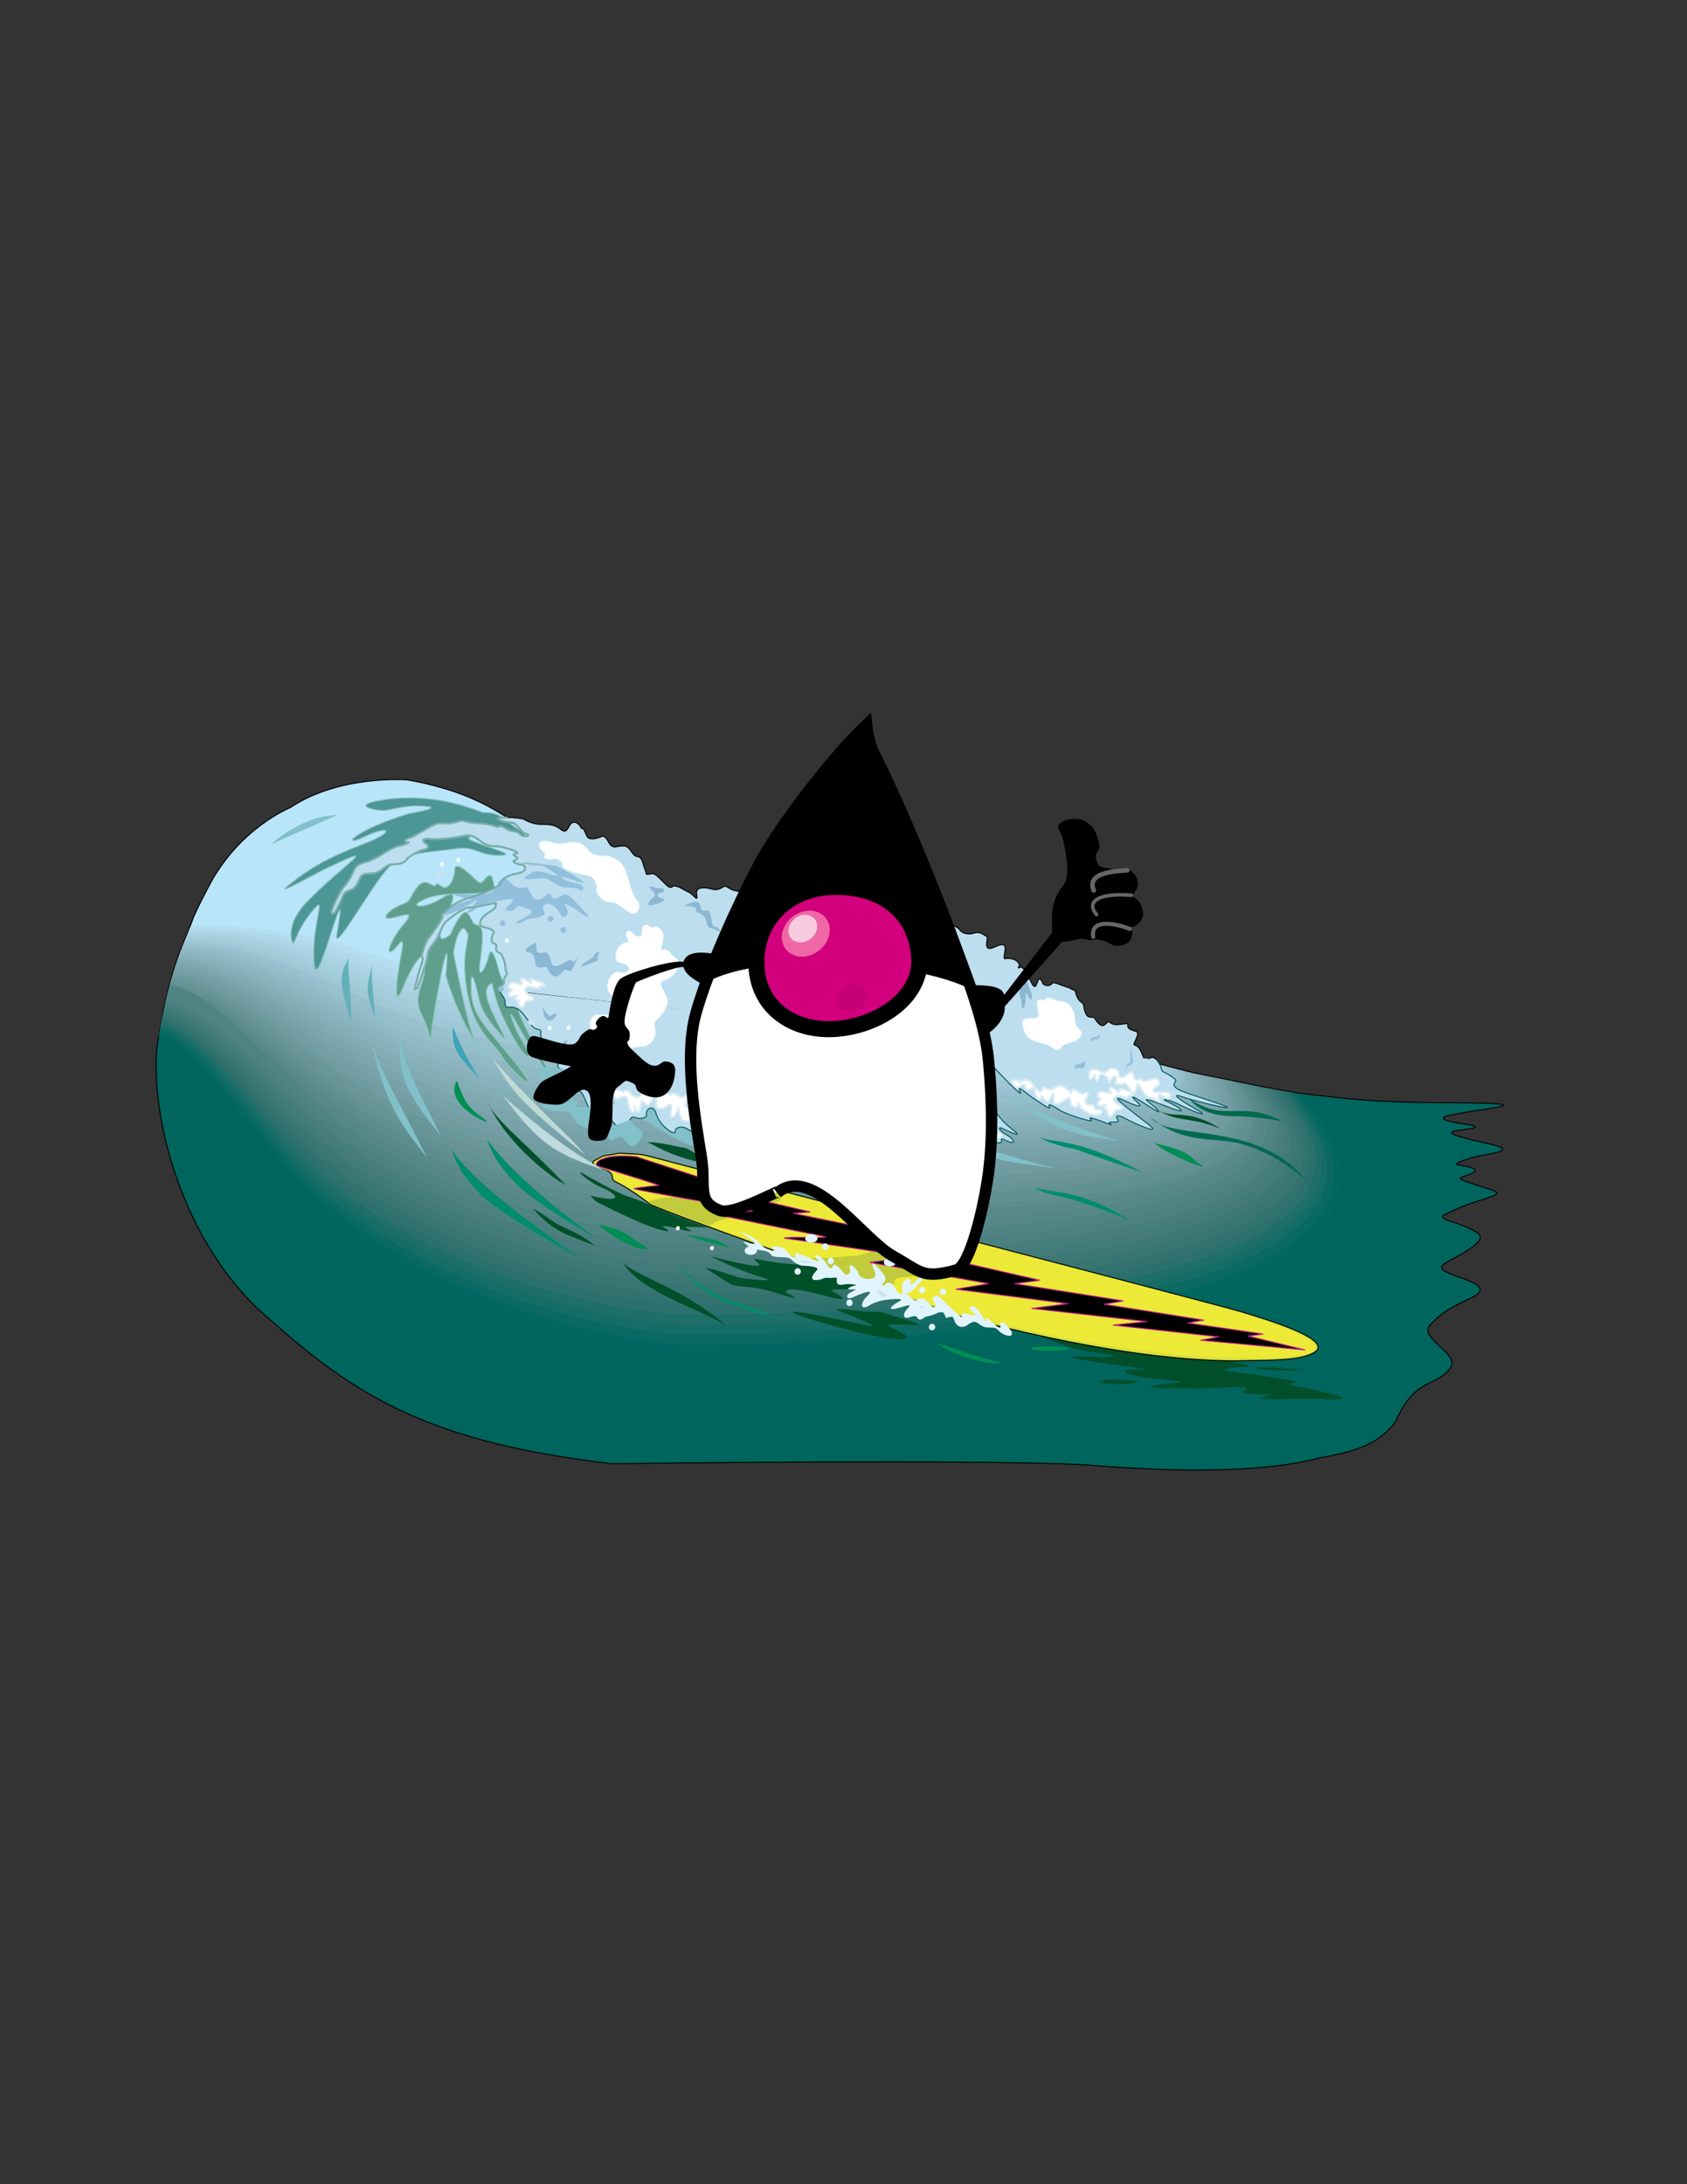 <svg xmlns="http://www.w3.org/2000/svg" xmlns:xlink="http://www.w3.org/1999/xlink" id="Layer_1" width="612" height="792" x="0" y="0" enable-background="new 0 0 612 792" version="1.1" viewBox="0 0 612 792" xml:space="preserve"><rect x="0" y="0" width="612" height="792" fill="#333333" stroke="none"/><g><g><defs><rect id="SVGID_1_" width="508" height="279" x="52" y="256.5"/></defs><clipPath id="SVGID_2_"><use overflow="visible" xlink:href="#SVGID_1_"/></clipPath><path fill="#B9E5FB" fill-rule="evenodd" stroke="#000" stroke-miterlimit="2.613" stroke-width=".36" d="M75.18,322.46c-1.01,1.94-3.1,5.83-5.12,10.44c-2.23,7.27-8.06,15.34-12.45,43.06c17.13-1.37,333.14,15.84,343.51,14.83 c16.85-0.43,17.06-0.43,17.06-0.43s10.16,2.08,14.33-1.52c-9.5-2.081-19.729-5.32-31.25-8.561 C286.86,348.09,223.93,326.64,197,306.4c-12.02-10.08-24.26-19.22-49.25-23.61c0,0-24.48-1.95-42.48,10.08 C105.27,292.87,86.12,300.5,75.18,322.46L75.18,322.46z" clip-path="url(#SVGID_2_)" clip-rule="evenodd"/><path fill="#00655D" fill-rule="evenodd" d="M470.46,396.26 c30.24,4.03,42.76,3.38,63.79,3.67c25.56,0.43-0.07,2.31-9.15,4.68c-3.38,0.87-1.29,1.95,5.84,2.88c8.92,1.23,1.08,1.95-1.95,2.31 c-5.83,0.791-1.01,2.3,10.87,4.89c11.31,2.45,1.3,3.46-2.88,4.32c-5.25,1.15-10.22,3.03-8.13,3.39c14.61,2.23-1.37,4.03,1.15,5.18 c7.49,3.46,15.77,4.1,11.95,5.83c-3.6,1.66-9.21,2.59-17.49,6.77c-4.4,2.23,4.24,2.3,11.3,6.771c5.26,3.31-9.36,9.36-12.17,11.52 c-5.041,3.89,19.66,5.83,11.669,11.3c-5.91,3.17-10.729,4.39-16.71,10.87c-3.67,4.83,11.311,10.3,7.49,15.41 c-5.4,7.2-12.46,2.811-19.94,19.59c-7.85,11.08-24.05,11.95-28.66,13.32c-18.5,4.75-48.17,5.04-80.64,2.44 c-22.61-1.87-112.82-1.44-174.74-0.64c-62.07-7.28-90.51-22.18-122.84-51.27c-35.2-28.44-46.15-80.71-41.76-103.53 c1.59-8.21,92.16,71.42,163.08,86.83c69.56,15.05,238.83-40.18,239.26-40.97C472.11,412.17,480.82,406.2,470.46,396.26 L470.46,396.26z" clip-path="url(#SVGID_2_)" clip-rule="evenodd"/><path fill="#B9E5FB" fill-rule="evenodd" d="M66.82,341.97 c0,0,1.73-4.89,3.03-7.49c27.57-0.36,47.09,2.52,66.31,8.86c19.15,6.41,65.951,14.399,84.74,15.189 c18.8,0.791,182.6,25.35,192.17,25.35c9.22,2.37,16.85,4.32,16.85,4.32c-5.18,2.01-42.62,21.16-166.61-2.021 c-39.6-6.05-117.57-30.459-135.21-32.399C100.52,349.75,82.02,341.61,66.82,341.97L66.82,341.97z" clip-path="url(#SVGID_2_)" clip-rule="evenodd"/><path fill="#B5DEF1" fill-rule="evenodd" d="M127.95,357.24 c-27.93-4.61-46.37-14.69-61.56-14.26c0,0,1.95-4.97,3.1-7.42c27.36-0.21,47.01,3.96,66.17,10.59 c20.08,7.41,67.32,15.33,86.11,16.13c18.21,0.791,186.26,24.91,193.32,22.24c9.14,2.38,16.34,4.18,16.34,4.18 c-3.89,3.82-40.39,24.121-167.69,1.01C223.5,383.88,146.6,360.04,127.95,357.24L127.95,357.24z" clip-path="url(#SVGID_2_)" clip-rule="evenodd"/><path fill="#B0DAEB" fill-rule="evenodd" d="M127.66,360.62 c-28.36-5.26-46.58-16.92-61.77-16.49c0,0,2.01-5.11,3.24-7.63c27.07,0,46.87,5.4,65.95,12.31c21.02,8.35,68.69,16.35,87.48,17.21 c17.57,0.72,189.5,24.19,193.97,18.86c9.07,2.31,16.85,4.61,16.85,4.61c-2.6,5.62-38.74,26.71-169.28,3.75 C223.14,387.55,147.39,364.36,127.66,360.62L127.66,360.62z" clip-path="url(#SVGID_2_)" clip-rule="evenodd"/><path fill="#ACD4E5" fill-rule="evenodd" d="M127.45,364 c-28.8-5.9-46.66-19.15-61.85-18.79c0,0,1.87-5.04,3.1-7.63c26.78,0.22,46.8,6.77,65.88,13.82c21.96,9.44,70.05,17.5,88.84,18.29 c16.92,0.72,192.89,23.69,194.76,15.77c9,2.3,17.28,4.32,17.28,4.32c-1.29,7.49-37.15,29.88-170.92,6.98 C222.85,391.22,148.18,368.61,127.45,364L127.45,364z" clip-path="url(#SVGID_2_)" clip-rule="evenodd"/><path fill="#A8CFDF" fill-rule="evenodd" d="M127.16,367.39 C98,360.84,80.22,346,65.02,346.44c0,0,1.95-5.19,3.17-7.85c26.57,0.43,46.8,8.13,65.81,15.48c22.9,10.44,71.42,18.5,90.22,19.29 c16.34,0.72,196.34,23.12,195.69,12.53c8.93,2.23,17.57,4.39,17.57,4.39c0,9.29-35.5,32.76-172.58,9.939 C222.56,394.89,148.98,372.86,127.16,367.39L127.16,367.39z" clip-path="url(#SVGID_2_)" clip-rule="evenodd"/><path fill="#A3CCDA" fill-rule="evenodd" d="M126.94,370.77 c-29.59-7.2-47.01-23.9-62.2-23.47c0,0,1.87-4.9,3.09-7.63c26.21,0.65,46.66,9.5,65.67,17.06c23.83,11.38,72.72,19.51,91.51,20.31 c15.77,0.64,199.87,22.6,196.629,9.28c8.86,2.24,17.78,4.32,17.78,4.32c1.3,11.09-33.76,35.79-174.09,13.11 C222.27,398.49,149.84,377.11,126.94,370.77L126.94,370.77z" clip-path="url(#SVGID_2_)" clip-rule="evenodd"/><path fill="#9FC7D5" fill-rule="evenodd" d="M126.73,374.16 c-29.95-7.85-47.23-25.92-62.43-25.56c0,0,1.88-5.04,3.1-7.85c25.99,0.86,46.66,10.87,65.59,18.65 c24.77,12.38,74.09,20.52,92.88,21.31c15.12,0.65,203.26,22.1,197.43,6.12c8.85,2.23,18,4.25,18,4.25 c2.59,12.88-31.97,38.8-175.54,16.2C222.06,402.16,150.7,381.36,126.73,374.16L126.73,374.16z" clip-path="url(#SVGID_2_)" clip-rule="evenodd"/><path fill="#98C1CF" fill-rule="evenodd" d="M126.44,377.54 c-30.38-8.5-47.3-28.15-62.5-27.72c0,0,1.73-5.26,2.96-8.141c25.77,1.081,46.58,12.32,65.59,20.38 c25.63,13.39,75.38,21.53,94.17,22.32c14.48,0.65,206.79,21.53,198.36,2.88c8.72,2.16,18.15,3.74,18.15,3.74 c3.89,14.62-30.17,42.27-177.05,19.73C221.7,405.84,151.5,385.68,126.44,377.54L126.44,377.54z" clip-path="url(#SVGID_2_)" clip-rule="evenodd"/><path fill="#94BEC9" fill-rule="evenodd" d="M126.22,380.92 c-30.74-9.14-47.52-30.24-62.71-29.8c0,0,1.8-5.55,3.03-8.5c25.48,1.3,46.51,13.82,65.44,22.1c26.57,14.4,76.76,22.54,95.55,23.4 c13.89,0.58,210.24,20.88,199.29-0.43c8.64,2.16,18.22,3.67,18.22,3.67c5.18,16.49-28.37,45.29-178.49,22.899 C221.41,409.51,152.29,389.92,126.22,380.92L126.22,380.92z" clip-path="url(#SVGID_2_)" clip-rule="evenodd"/><path fill="#90B9C4" fill-rule="evenodd" d="M66.1,343.63 c25.13,1.44,46.37,15.12,65.38,23.69c27.43,15.33,78.05,23.68,96.84,24.48c13.319,0.57,213.77,20.37,200.229-3.6 c8.64,2.08,18.29,3.45,18.29,3.45c6.48,18.29-26.5,48.46-179.86,26.14c-45.86-4.61-113.83-23.62-141.04-33.48 c-31.18-9.79-47.6-32.62-62.72-32.19C63.22,352.12,64.88,346.65,66.1,343.63L66.1,343.63z" clip-path="url(#SVGID_2_)" clip-rule="evenodd"/><path fill="#8CB5BF" fill-rule="evenodd" d="M125.72,387.69 c-31.54-10.44-47.74-34.85-62.93-34.41c0,0,1.51-5.26,2.81-8.43c24.91,1.73,46.44,16.42,65.3,25.13 c28.44,16.42,79.42,24.7,98.28,25.49c12.6,0.5,216.44,19.51,200.38-7.06c8.5,2.02,19.15,3.75,19.15,3.75 c7.85,20.08-24.69,51.33-181.37,29.08C220.83,416.85,153.94,398.42,125.72,387.69L125.72,387.69z" clip-path="url(#SVGID_2_)" clip-rule="evenodd"/><path fill="#88B2BB" fill-rule="evenodd" d="M125.5,391.08 c-31.96-11.09-47.8-36.87-63-36.51c0,0,1.52-5.4,2.74-8.57c24.7,1.95,46.3,17.64,65.16,26.64c29.38,17.43,80.78,25.71,99.58,26.5 c12.02,0.5,220.17,18.72,201.45-10.44c8.5,2.021,19.15,3.96,19.15,3.96c9.08,21.89-22.89,54.22-182.8,32.11 C220.54,420.52,154.81,402.67,125.5,391.08L125.5,391.08z" clip-path="url(#SVGID_2_)" clip-rule="evenodd"/><path fill="#84AEB6" fill-rule="evenodd" d="M125.22,394.46 c-32.33-11.66-47.81-39.17-63-38.74c0,0,1.22-5.25,2.52-8.42c24.4,2.09,46.29,18.79,65.08,28.01 c30.24,18.36,82.16,26.71,100.95,27.5c11.45,0.51,223.63,18.36,202.39-13.46c8.42,1.94,19.22,3.81,19.22,3.81 c10.44,23.62-21.09,57.1-184.24,35.14C220.26,424.12,155.6,406.99,125.22,394.46L125.22,394.46z" clip-path="url(#SVGID_2_)" clip-rule="evenodd"/><path fill="#80A9B1" fill-rule="evenodd" d="M125,397.84 c-32.76-12.311-47.88-41.47-63.07-41.11c0,0,1.22-5.25,2.52-8.57c24.12,2.38,46.08,20.31,64.87,29.81 c31.18,19.37,83.52,27.72,102.31,28.51c10.8,0.51,227.02,17.5,203.26-16.99c8.28,2.02,19.51,4.11,19.51,4.11 c11.66,25.41-19.37,60.12-185.83,38.23C219.97,427.8,156.46,411.24,125,397.84L125,397.84z" clip-path="url(#SVGID_2_)" clip-rule="evenodd"/><path fill="#7CA6AD" fill-rule="evenodd" d="M124.71,401.23 c-33.19-12.96-48.02-43.78-63.21-43.35c0,0,1.22-4.96,2.52-8.42c23.9,2.52,46,21.46,64.8,31.1c32.04,20.45,84.81,28.8,103.6,29.67 c10.16,0.43,230.69,16.92,204.27-20.23c8.28,1.94,19.22,3.6,19.22,3.6c12.96,27.28-17.28,63.5-186.98,41.68 C219.68,431.47,157.18,415.48,124.71,401.23L124.71,401.23z" clip-path="url(#SVGID_2_)" clip-rule="evenodd"/><path fill="#78A2A9" fill-rule="evenodd" d="M124.5,404.61 C90.94,391,76.47,358.46,61.28,358.89c0,0,1.15-4.97,2.38-8.42c23.61,2.81,45.86,22.89,64.65,32.76 c32.98,21.38,86.11,29.88,104.98,30.67c9.57,0.36,234.07,16.27,205.13-23.54c8.85,2.08,19.36,3.74,19.36,3.74 c14.33,29.09-15.48,66.38-188.42,44.71C219.39,435.14,158.05,419.73,124.5,404.61L124.5,404.61z" clip-path="url(#SVGID_2_)" clip-rule="evenodd"/><path fill="#749EA4" fill-rule="evenodd" d="M124.28,408 c-33.98-14.26-48.17-48.03-63.36-47.6c0,0,1.15-5.25,2.38-8.78c23.32,2.95,45.79,24.12,64.51,34.27 c33.91,22.32,87.48,30.89,106.27,31.68c9,0.36,237.46,15.55,205.92-26.93c8.14,1.88,19.66,3.82,19.66,3.82 c15.62,30.96-13.61,69.48-189.94,47.88C219.1,438.81,158.91,423.98,124.28,408L124.28,408z" clip-path="url(#SVGID_2_)" clip-rule="evenodd"/><path fill="#709CA0" fill-rule="evenodd" d="M123.99,411.38 c-34.34-14.9-48.17-50.18-63.36-49.75c0,0,1.08-5.33,2.31-8.86c23.11,3.17,45.57,25.42,64.29,35.79 c34.85,23.32,88.85,31.89,107.64,32.68c8.35,0.36,241.06,15.2,206.93-29.95c8.14,1.87,19.58,3.39,19.58,3.39 c16.92,32.68-11.73,72.64-191.3,51.12C218.82,442.48,159.7,428.3,123.99,411.38L123.99,411.38z" clip-path="url(#SVGID_2_)" clip-rule="evenodd"/><path fill="#6A979A" fill-rule="evenodd" d="M60.2,363c0,0,1.08-5.33,2.3-9 c22.83,3.45,45.44,26.56,64.23,37.15c35.78,24.41,90.21,33.05,109.01,33.84c7.7,0.29,244.44,14.69,207.79-33.19 c7.99,1.8,19.729,3.311,19.729,3.311c18.14,34.56-9.939,75.669-192.75,54.29c-51.979-3.24-110.01-16.85-146.81-34.64 C88.93,399.14,75.39,362.64,60.2,363L60.2,363z" clip-path="url(#SVGID_2_)" clip-rule="evenodd"/><path fill="#699496" fill-rule="evenodd" d="M123.49,418.15 c-35.14-16.2-48.24-54.58-63.51-54.15c0,0,1.08-5.32,2.38-8.92c22.54,3.67,45.14,27.93,63.79,38.8 c36.72,25.28,91.59,33.92,110.38,34.71c7.13,0.36,247.89,13.89,208.65-36.581c7.92,1.8,19.88,3.53,19.88,3.53 c19.51,36.36-8.07,78.62-194.19,57.31C218.24,449.76,161.29,436.8,123.49,418.15L123.49,418.15z" clip-path="url(#SVGID_2_)" clip-rule="evenodd"/><path fill="#629193" fill-rule="evenodd" d="M123.27,421.53 c-35.57-16.85-48.31-56.66-63.5-56.229c0,0,1.01-5.47,2.3-9c22.25,3.82,45,29.09,63.58,40.18 c37.65,26.35,92.95,34.99,111.74,35.78c6.48,0.291,250.99,12.53,209.23-40.61c8.21,1.8,20.16,4.18,20.16,4.18 c20.81,38.16-6.12,81.72-195.48,60.48C217.95,453.43,162.15,441.04,123.27,421.53L123.27,421.53z" clip-path="url(#SVGID_2_)" clip-rule="evenodd"/><path fill="#5E8D8E" fill-rule="evenodd" d="M123.06,424.92 c-36-17.5-48.32-58.9-63.51-58.54c0,0,1.01-5.4,2.23-8.86c21.96,4.04,44.79,30.32,63.44,41.62 c38.52,27.36,94.17,36.07,112.96,36.86c5.26,0.22,256.61,14.48,210.17-43.84c7.85,1.72,20.31,3.74,20.31,3.74 c22.1,39.96-4.32,85.03-196.92,63.94C217.66,457.1,163.02,445.29,123.06,424.92L123.06,424.92z" clip-path="url(#SVGID_2_)" clip-rule="evenodd"/><path fill="#5A898A" fill-rule="evenodd" d="M122.77,428.3 c-36.36-18.14-48.24-61.2-63.43-60.84c0,0,0.86-5.47,2.08-8.86c21.75,4.25,44.57,31.61,63.22,43.2 c39.46,28.3,95.54,37.08,114.34,37.88c5.32,0.21,257.4,11.08,210.45-47.31c7.78,1.66,20.88,3.82,20.88,3.82 c23.4,41.83-2.37,88.13-198.21,67.17C217.38,460.77,163.81,449.61,122.77,428.3L122.77,428.3z" clip-path="url(#SVGID_2_)" clip-rule="evenodd"/><path fill="#558787" fill-rule="evenodd" d="M122.55,431.68 c-36.79-18.79-48.24-63.359-63.43-63c0,0,0.72-5.399,1.87-8.709c21.46,4.47,44.57,32.69,63.15,44.5 c40.39,29.3,96.91,38.09,115.7,38.88c4.68,0.21,260.78,10.51,211.25-50.55c7.7,1.59,20.95,3.68,20.95,3.68 c24.7,43.56-0.36,91.29-199.51,70.41C217.09,464.44,164.67,453.86,122.55,431.68L122.55,431.68z" clip-path="url(#SVGID_2_)" clip-rule="evenodd"/><path fill="#508484" fill-rule="evenodd" d="M122.26,435.07 c-37.15-19.44-48.24-65.59-63.43-65.16c0,0,1.73-9.65,2.88-12.89c21.17,4.68,43.27,38.09,61.85,50.11 c41.33,30.31,98.28,39.1,117.07,39.89c4.03,0.22,264.03,9.72,211.97-54.07c8.06,1.73,21.24,3.81,21.24,3.81 c25.99,45.44,1.44,94.4-200.95,73.59C216.73,468.12,165.39,458.11,122.26,435.07L122.26,435.07z" clip-path="url(#SVGID_2_)" clip-rule="evenodd"/><path fill="#4C8180" fill-rule="evenodd" d="M122.05,438.45 c-37.59-20.09-48.03-67.68-63.29-67.32c0,0,0.58-5.69,1.73-8.85c20.95,4.89,44.06,35.2,62.57,47.44 c42.26,31.4,99.64,40.18,118.44,40.97c3.38,0.15,267.48,9.22,212.83-57.17c7.56,1.59,21.24,3.46,21.24,3.46 c27.36,47.23,3.38,97.56-202.25,76.9C216.51,471.79,166.26,462.36,122.05,438.45L122.05,438.45z" clip-path="url(#SVGID_2_)" clip-rule="evenodd"/><path fill="#477E7D" fill-rule="evenodd" d="M121.83,441.84 c-37.94-20.74-48.09-70.06-63.29-69.63c0,0,0.51-5.4,1.66-8.49c20.66,5.04,43.85,36.21,62.35,48.67 c43.2,32.33,100.95,41.18,119.81,42.05c2.81,0.07,270.86,8.49,213.62-60.63c7.92,1.66,21.53,3.53,21.53,3.53 C506.1,446.37,482.7,498,273.75,477.4C216.22,475.39,167.12,466.6,121.83,441.84L121.83,441.84z" clip-path="url(#SVGID_2_)" clip-rule="evenodd"/><path fill="#427B7A" fill-rule="evenodd" d="M59.91,364.94 c20.38,5.26,43.56,37.44,62.14,50.11c44.06,33.41,102.31,42.34,121.1,43.13c2.23,0.07,274.18,7.78,214.35-64.01 c7.41,1.51,21.6,3.39,21.6,3.39c29.95,50.9,7.27,103.89-204.92,83.44c-58.24-1.8-106.2-10-152.64-35.71 c-38.37-21.38-48.16-72.07-63.28-71.64C58.26,373.65,59.05,367.96,59.91,364.94L59.91,364.94z" clip-path="url(#SVGID_2_)" clip-rule="evenodd"/><path fill="#3E7876" fill-rule="evenodd" d="M121.33,448.6 c-38.74-22.03-48.17-74.23-63.43-73.87c0,0,0.72-5.69,1.8-8.64c20.08,5.47,43.34,38.67,61.84,51.63 c44.93,34.34,103.61,43.27,122.4,44.06c1.59,0.07,277.56,7.13,215.14-67.25c7.34,1.44,21.82,3.24,21.82,3.24 c31.24,52.63,9.07,106.99-206.36,86.62C215.65,482.73,168.78,475.17,121.33,448.6L121.33,448.6z" clip-path="url(#SVGID_2_)" clip-rule="evenodd"/><path fill="#387673" fill-rule="evenodd" d="M121.04,451.99 c-39.17-22.68-48.1-76.39-63.29-75.96c0,0,0.58-6.05,1.66-8.93c19.87,5.76,43.13,40.03,61.63,53.28 c45.79,35.28,104.9,44.28,123.7,45.07c0.93,0.07,280.939,6.34,216-70.77c7.27,1.44,21.6,3.02,21.6,3.02 c32.54,54.5,11.299,110.52-207.44,90.22C215.29,486.4,169.57,479.42,121.04,451.99L121.04,451.99z" clip-path="url(#SVGID_2_)" clip-rule="evenodd"/><path fill="#327370" fill-rule="evenodd" d="M120.82,455.37 c-39.6-23.33-48.02-78.69-63.21-78.33c0,0,0.65-5.91,1.65-8.72c19.66,5.91,42.77,41.26,61.28,54.72 c46.72,36.29,106.27,45.29,125.06,46.08c0.36,0,284.33,5.69,216.79-74.01c7.2,1.37,21.82,2.95,21.82,2.95 c33.77,56.38,13.1,113.54-208.87,93.31C215.07,490.08,170.36,483.67,120.82,455.37L120.82,455.37z" clip-path="url(#SVGID_2_)" clip-rule="evenodd"/><path fill="#2C716D" fill-rule="evenodd" d="M120.61,458.83 c-39.39-23.62-47.88-80.79-63.15-80.43c0,0,0.58-6.12,1.59-8.85c19.37,6.12,42.55,42.48,60.98,56.16 c47.67,37.37,107.64,46.37,126.43,47.16c-0.28,0,287.64,5.04,217.59-77.33c7.13,1.37,21.96,2.95,21.96,2.95 c35.06,58.11,14.97,116.57-210.24,96.48C214.78,493.82,171.22,487.99,120.61,458.83L120.61,458.83z" clip-path="url(#SVGID_2_)" clip-rule="evenodd"/><path fill="#1F6F69" fill-rule="evenodd" d="M120.32,462.21 c-40.39-24.55-47.74-82.94-62.93-82.51c0,0,0.51-6.41,1.44-9.07c19.08,6.33,42.19,43.85,60.63,57.74 c48.6,38.31,108.93,47.38,127.72,48.17c-0.86,0,291.03,4.25,218.38-80.78c7.06,1.29,22.1,2.73,22.1,2.73 c36.36,59.98,17,120.03-211.53,100.01C214.5,497.49,172.02,492.24,120.32,462.21L120.32,462.21z" clip-path="url(#SVGID_2_)" clip-rule="evenodd"/><path fill="#166C66" fill-rule="evenodd" d="M120.1,465.6 c-40.75-25.2-47.73-85.18-62.92-84.82c0,0,0.57-6.34,1.51-8.93c18.79,6.55,41.9,45.07,60.26,59.19 c49.54,39.31,110.31,48.45,129.1,49.24c-1.44-0.07,294.41,3.459,219.17-84.24c6.979,1.3,22.17,2.67,22.17,2.67 c37.66,61.7,18.94,123.19-212.83,103.32C214.21,501.09,172.88,496.56,120.1,465.6L120.1,465.6z" clip-path="url(#SVGID_2_)" clip-rule="evenodd"/><path fill="#0A6963" fill-rule="evenodd" d="M119.82,468.98 C78.63,443.13,72.3,381.57,57.1,382c0,0,0.29-6.33,1.23-8.92c18.5,6.84,41.69,46.22,60.05,60.62 c50.47,40.32,111.67,49.46,130.46,50.26c-2.09-0.08,297.5,2.66,219.74-87.7c6.92,1.3,22.47,2.59,22.47,2.59 c39.02,63.58,20.88,126.43-214.13,106.63C213.85,504.76,173.67,500.8,119.82,468.98L119.82,468.98z" clip-path="url(#SVGID_2_)" clip-rule="evenodd"/><path fill="#006860" fill-rule="evenodd" d="M119.6,472.36 c-41.54-26.49-47.38-89.561-62.57-89.2c0,0,0.07-6.27,1.01-8.72c18.29,6.99,41.54,47.31,59.9,61.92 c51.34,41.33,112.97,50.479,131.76,51.27c-2.73-0.15,301.11,1.94,220.76-91.08c6.91,1.22,22.46,2.45,22.46,2.45 c40.32,65.37,22.75,129.74-215.57,110.01C213.63,508.44,174.46,505.05,119.6,472.36L119.6,472.36z" clip-path="url(#SVGID_2_)" clip-rule="evenodd"/><path fill="#00655D" fill-rule="evenodd" d="M56.96,384.31 c0,0,0.14-6.27,0.79-8.79c18,7.2,41.26,48.6,59.62,63.44c52.34,42.4,114.33,51.62,133.2,52.41c-3.39-0.14,304.34,1.08,221.4-94.68 c7.13,1.15,22.68,2.38,22.68,2.38c41.54,67.25,24.69,133.13-216.94,113.47c-64.37-0.36-102.38-3.17-158.4-36.79 C77.34,448.6,72.15,383.95,56.96,384.31L56.96,384.31z" clip-path="url(#SVGID_2_)" clip-rule="evenodd"/><path fill="#609F8E" fill-rule="evenodd" stroke="#8DC6BA" stroke-miterlimit="2.613" stroke-width=".36" d="M157.76,321.38c-1.94-0.79-3.96-3.17-6.77,0.79s-1.58,4.39-5.61,5.98c-3.96,1.58-7.56,5.18-3.96,4.82c3.6-0.43,10-3.6,5.18,1.95 c-4.82,5.61-6.77,11.59-4.39,10c2.37-1.58,5.18-7.99,3.17,2.02c-1.95,10.01-2.38,19.22,0.79,11.23c3.24-8.06,8.42-16.05,8.06-8.06 c-0.43,8.06-4.82,10.8-1.22,18c3.6,7.2,3.17,12.02,3.6,6.05c0.36-6.05,7.49-44.79,5.11-20.45c2.02,7.63,8.42,22.46,12.38,26.06 c-3.09-2.81-5.04-11.95-9.57-34.05c0.79-6.41,3.17-10.8,4.39-8.36c1.22,2.379,1.22-0.43,0,7.56c-1.22,8,0.79,20.02,4.39,26.43 c3.6,6.41,5.62,6.77,9.22,12.38c3.6,5.62,15.62,15.63,4.39,1.59c-11.16-13.97-15.62-16.78-15.98-26.36 c-0.44-9.64,1.58-2.44,2.8,3.17c1.16,5.62,5.62,10.44,8,13.18c2.37,2.81,1.58,1.22-2.02-5.98c-3.6-7.2-3.96-10.37-2.38-12.02 c1.59-1.59,0.8-0.79,2.81,5.61c1.95,6.41,8.79,19.59,11.16,20.02c2.45,0.43-3.17-6.77-4.75-11.23c-1.66-4.39-2.45-6.77,2.38,2.01 c4.82,8.79,17.56,27.22,10.8,15.63c-6.84-11.59-10.01-18.43-12.03-23.62c-2.01-5.18-5.61-9.21-6.77-13.97 c-1.22-4.82-2.8-8.85-3.6-5.25c-0.79,3.6-4.03,10.01-3.24,2.81c0.8-7.2,2.02-13.61-1.15-13.97c-3.24-0.43-2.45-12.03-9.65,3.6 c-3.16,2.37-5.18,2.37-1.94-5.19c3.17-7.63,5.18-12.021-1.22-7.99c-6.34,3.96-11.96,3.17-7.13,0.79 c4.75-2.44,10.29-2.44,14.69-2.44c4.459,0,12.45-0.36,11.66-2.74c-0.86-2.38-0.43-4.75-2.45-3.6c-2.01,1.22-1.58,3.959-4.75,0.86 c-3.24-3.24-7.2-6.4-7.2-3.24c0,3.24-2.45,7.92-4.82,5.98C157.76,319.44,157.76,321.38,157.76,321.38L157.76,321.38z" clip-path="url(#SVGID_2_)" clip-rule="evenodd"/><path fill="#4C9695" fill-rule="evenodd" stroke="#85BDBA" stroke-miterlimit="2.613" stroke-width=".36" d="M174.97,294.6c3.96,0,6.77,0.79,9.57,3.6c2.81,2.73,10.37,5.54,2.38,4.75c-7.99-0.79-21.1-0.36-15.55,2.01 c5.54,2.38,17.13,5.19,9.57,5.19s-8.35-3.6-15.91-2.38c-7.63,1.23-18,0.79-24.05,6.77c-5.97,6.05-19.94,31.61-18.79,24.41 c1.23-7.2,2.45-14.4-1.15-3.6s-7.2,23.97-7.2,10.44c0-13.61,5.54-23.26-1.66-14.04c-5.61,7.2-5.54,13.17-6.4,8.78 c-0.8-4.39,1.51-9.36,5.61-13.53c13.25-13.61,27.51-21.89,8.43-12.82c-8.43,3.96-22.4,12.38-13.61,5.62 c8.78-6.84,15.98-10.01,26.42-14.04c11.02-4.25,8.79-6.77-0.43-2.38c-9.22,4.39-3.6-2.45,16.42-8.42 c4.39-0.72,14.4-2.74,1.22-2.74c-5.26,0.43-7.201,1.22-10.01,1.581c-2.81,0.44-14.83-1.94,0.79-3.96 C156.18,287.83,168.99,292.22,174.97,294.6L174.97,294.6z" clip-path="url(#SVGID_2_)" clip-rule="evenodd"/><path fill="#82C0CA" fill-rule="evenodd" d="M232.93,405.4 c10.8,7.56,20.73,11.96,29.95,13.54c-10.37-6.77-15.55-10.37-20.02-12.74C238.47,403.82,236.53,397.41,232.93,405.4L232.93,405.4z" clip-path="url(#SVGID_2_)" clip-rule="evenodd"/><path fill="#BCDEEF" fill-rule="evenodd" stroke="#000" stroke-miterlimit="2.613" stroke-width=".36" d="M420.27,385.32c-0.72-1.08-1.73-2.16-2.52-1.88c-1.22,0.44-2.23,1.8-2.81,0.22c-0.64-1.58-1.44-3.82-2.59-4.39 c-1.22-0.58-1.22-0.22-0.43-2.02s1.44-3.02-0.22-3.38c-1.58-0.43-2.59-1.01-2.59-1.8c0-0.791,0.43-1.01-1.37-0.791 c-1.8,0.21-3.38,0.57-4.6-0.22c-1.23-0.79-1.01-0.79-2.02,0.22c-1.01,1-1.8,0.791-3.02-0.65c-1.16-1.37-0.8-1.8-2.16-1.8 c-1.44,0-1.8-0.58-2.38-2.16c-0.65-1.59,0.14-2.38-1.44-3.39c-1.58-1-2.02-4.03-2.02-4.03s-0.21-0.14-0.64-0.29H181.45 L420.27,385.32z" clip-path="url(#SVGID_2_)" clip-rule="evenodd"/><path fill="#BCDEEF" fill-rule="evenodd" stroke="#015559" stroke-miterlimit="2.613" stroke-width=".36" d="M181.52,358.96h-0.22c0,0.44,0.22,1.01,0.8,1.88c2.44,2.73-0.36,4.53,3.02,4.39c3.38-0.22,4.97,2.95,6.41,4.75 c1.37,1.8,1.58,2.81,3.6,3.24c2.01,0.36,0.36,1.371,1.37,3.38c1,2.02,1.58,3.03,3.02,3.6c1.37,0.58,2.16,1.01,3.02,3.17 c0.8,2.23-1.65,3.6,1.37,4.47c3.03,0.79,2.59,1.94,3.39,4.39c0.79,2.37,1.44,3.38,2.8,3.38c1.44,0,2.81,5.189,4.04,7.2 c1.15,2.02,2.95,3.17,3.96,2.59c1-0.57,1.58-1.58,4.24,1.37c2.6,3.03,5.4,5.4,5.4,3.03c0-2.38,0.8-5.4,2.6-4.61 c1.8,0.79,4.6,0.21,4.169-1.15c-0.43-1.44,2.38-4.25,3.601,0c1.23,4.17,6.77,7.99,6.77,6.33c0-1.58,2.45-2.37,4.61-0.93 c2.229,1.36,4.03,1.94,5.61,0c1.59-2.02,1.44-3.03,3.39-1.23c2.01,1.8,3.24,2.02,4.82,1.23c1.59-0.87,3.6-1.66,5.4-0.44 c1.8,1.23,16.78-1.36,17.57-0.21c0.79,1.22,1.22,1.22,2.81,2.23c1.58,1.01,8.42,5.62,7.99,3.82c-0.36-1.8,3.82-2.24,6.62-1.229 c2.81,1.01,9,3.959,8.43,2.02c-0.65-2.02,1.8-1.44,4.61,0.79c2.73,2.16,7.2,2.38,6.55,1.37c-0.58-1.01,14.83-1.01,17.78,0.79 c3.03,1.8,16.42,6.05,12.46,2.81c-4.03-3.17-3.24-2.81-6.19-5.19c-3.03-2.37-6.41-5.97-4.04-5.61c2.379,0.43,5.19,3.81,7.2,3.38 c2.02-0.36,5.4-1.15,7.64-0.57c2.16,0.57,5.54,1.8,5.18,0.21c-0.431-1.58,1.58,0.36,3.6,0.58c2.02,0.21-0.43-2.16-2.23-2.95 c-1.8-0.87-3.17-3.03-1.01-2.021c2.23,1.01,7.2,3.38,4.61,1.15c-2.59-2.16-3.6-2.73-5.4-4.97c-1.8-2.23-1.149-1.8-2.59-1.8 c-1.37,0-4.18-1-3.39-2.01c0.79-1.01,0-1.59-1.44-2.161c-1.37-0.649-2.16-3.459-0.93-3.459c1.15,0,1.58-0.57-1.01-0.791 c-2.59-0.14-7.63,0.22-6.63-1.149c1.01-1.44-1.36-3.46-2.01-3.601c-0.58-0.22-2.38-2.02-1.149-2.81c1.149-0.79,0.57-1.8-2.021-1.8 c-2.59,0-7.99-1.22-6.62-2.02c1.44-0.791,1-5.83-1.01-6.4c-2.02-0.58-2.81-12.39,1.01-10.59c3.81,1.8,5.97,3.17,5.04,1.23 c-1.01-2.02,0.36-0.65,2.16,0.79c1.8,1.37,3.6,3.38,3.24,1.8c-0.44-1.66,12.16,13.39,14.97,16.34 c2.811,3.03,11.16,11.81,9.58,8.86c-1.59-3.03,2.45,1.01,5.4,2.81c4.03,2.73,6.05,3.96,5.18,2.59c-0.79-1.44,1.66,0,3.82,1.37 c2.229,1.44,13.61,5.18,11.229,3.24c-2.45-2.02,9.58,3.16,7.2,1.8c-2.45-1.44,3.82,0,2.59-1.66c-1.22-1.58,0-1.94,2.811-0.36 c2.81,1.58,13.97,6.55,8.21,2.02c-5.83-4.61-14.83-11.24-9.43-8.86c5.4,2.45,7.99,3.24,5.4,0.79c-2.6-2.37-2.02-2.37,1.58-0.14 c3.6,2.161,8.86,5.97,4.82,1.94c-2.59-2.16-6.76-4.53,3.82-0.36c10.581,4.18,4.18,0,1.01-1.44c-3.24-1.37-0.43-1.37,5.54,1.66 c6.05,2.95,9.65,3.74,4.25,0.79c-5.4-3.02-9.43-6.05-4.39-4.25c4.97,1.8,22.61,5.83,13.61,2.67c-9-3.24-15.05-4.61-16.42-6.27 c-1.44-1.58,1.37-1.8-0.431-3.17c-1.8-1.36-2.38-1.58-3.6-2.23c-1.15-0.57-0.79-0.79-1.15-1.94c-0.15-0.43-0.44-1.01-0.8-1.51 l-0.84-1.07" clip-path="url(#SVGID_2_)" clip-rule="evenodd"/><path fill="#BCDEEF" fill-rule="evenodd" stroke="#000" stroke-miterlimit="2.613" stroke-width=".36" d="M184.11,296.4c2.089,0,3.75,0.21,5.83,0.57c1.8,1.15,4.18,1.95,6.41,1.95c2.16,0,4.39,0,6.19,1.22s2.6,2.23,3.96-0.58 c1.44-2.8,3.82-0.79,4.4,0.8c1.44,0,1.44,2.59,2.44,3.379c1.01,0.79,2.81,0.43,4.76-0.36c2.01-0.86,2.44,2.59,3.81,3.38 c1.44,0.8,1.44,0,4.25,0c2.74,0,2.951,3.6,4.97,3.82c2.01,0.14,2.01,2.74,2.81,4.54c0.79,1.8,0,2.23,1.8,1.8 c1.8-0.36,2.01,0.21,3.81,1.8c1.8,1.65,3.17,3.81,4.39,2.8c1.16-1,4.18,1.23,5.98,2.02s3.38,4.03,2.81,0.79 c-0.58-3.17,3.6-2.37,4.61-2.16c1,0.15,2.37,1.01,4.39-0.21c2.01-1.23,1.22-0.44,4.17,0.79c3.03,1.22,68.04,11.37,69.63,11.23 c1.58-0.22,4.17,0.14,6.189,0.79c2.021,0.58,0.79,1.15,1.8,0.58c1.01-0.58,4.03,0.79,4.61,1.8c0.57,1.01,2.81,2.01,5.18,1.22 c2.38-0.79,3.6,0.79,4.61,1.15c1.01,0.44-2.02,6.2,3.02,3.82c4.97-2.38,3.6,1.22,3.39,3.02c-0.22,1.8,0.21,1.16,1.22,1.16 c0.94,0,2.95,0.21,3.96,1.65c1.01,1.37-1.22,2.38,0.43,1.59c1.59-0.8,3.6,4.601,4.61,6.19c0.94,1.58,1.37,0.43,1.95-1.23 c0.64-1.58,1.44-0.14,1.8,0.8c0.43,1,2.59,1.22,3.24,0.21c0.57-1.01,2.95,0.43,4.39,0.79c0.93,0.29,2.59,0.94,3.53,1.3H181.38 c0.14-1.3,1.72-1.87,1.44-2.88c-0.44-1.37,1.72-3.02,1-3.38c-0.791-0.44,0-1.8-1-4.4c-1.01-2.59-0.65-2.01-2.24-3.02 c-1.58-1.01,0.44-2.59-1.15-3.02c-1.65-0.36-1.22-2.38-0.43-3.75c0.79-1.44-2.38-1.8-4.03-2.45c-1.59-0.57-0.94-3.16,2.45-5.18 c3.38-2.02,2.01-2.379,2.59-3.17c0.57-0.79-7.2,1.59-9.43,1.37c-2.16-0.22-7.56,4.03-9,5.4c-1.37,1.44-2.38,5.18-3.75,6.98 c-1.44,1.8-2.66,3.46-2.66,4.83c0,1.37-2.59,9.43-3.6,11.81c-0.07,0.21-0.07,0.07-0.15,0.14l-1.08,0.72 c0.439-1.87,1.16-4.391,1.44-5.69c0.65-2.37,2.02-5.61,1.44-5.97c-0.64-0.44,0.8-4.83,1.95-6.63c1.22-1.8,6.26-8.209,5.25-8.57 c-1-0.43,5.19-5.04,8.36-6.04c3.24-0.94,12.24-3.75,12.811-5.76c0.58-2.02,3.53-3.03,6.55-3.6c2.96-0.58,2.96-2.81,1.16-3.03 c-1.8-0.21-3.75-1.15-2.74-1.58c0.94-0.43,1.8-0.79,0.58-1.37c-1.23-0.65-1.01-0.86,0.36-1.22c1.44-0.44-5.12-2.6-8.07-2.6 c-3.02,0-4.25-1.22-6.41-2.8c-2.23-1.59-4.6-1.01-6.4-0.58c-1.8,0.36-8.21,1.15-10.8,0.79c-2.6-0.43-2.81,0.79-1.44,1.59 c1.44,0.791,1.22,2.01-0.8,2.37c-2.01,0.43-5.61,2.59-6.19,3.6c-0.57,1.01-2.37,1.59-4.39,1.59s-2.81,0.64-4.61,2.01 c-1.8,1.44-2.81,1.23-5.18,1.44c-2.38,0.15-2.23,1.15-3.24,2.95c-0.94,1.8-1.37,2.45-3.6,3.24c-2.16,0.8-1.8,2.02-3.17,4.61 c-1.37,2.59-1.8,3.96-2.81,3.75c-1.01-0.15,2.59-7.56,4.03-9.36c1.37-1.8,2.6-3.24,3.6-5.62c1.01-2.38,1.59-3.021,5.19-3.96 c3.6-1.01,8.42-5.04,11.16-5.62c2.81-0.64,4.82-1.44,3.45-1.44c-1.44,0-1-1.15,0.8-1.581c1.8-0.36,7.99-4.82,10.15-5.18 c2.23-0.44,3.02,0.36,6.26-0.44c3.17-0.79,1.95-0.79,4.541-0.14c2.66,0.58,4.82,0.36,7.2,0.79c2.45,0.36,3.6,1.37,4.46,0.79 c0.79-0.64,2.59,1.59,5.11,1.8c2.6,0.22,2.16,1.8,4.18,1.8s1.01-0.79,0-1c-1.01-0.22-1.22-1.01-3.02-2.81 c-1.8-1.8-1.59-0.58-4.9-1.59c-3.38-1-2.02-1.36,0.58-1.36C183.54,296.4,183.82,296.4,184.11,296.4L184.11,296.4z" clip-path="url(#SVGID_2_)" clip-rule="evenodd"/><path fill="none" stroke="#BCDEEF" stroke-miterlimit="2.613" stroke-width="1.152" d="M181.66,358.89c0,0,204.84,0,205.64,0c0.21,0.07,1.8,0.72,1.87,0.72" clip-path="url(#SVGID_2_)"/><path fill="#4A9B98" fill-rule="evenodd" d="M319.69,365.01 c-1.59,1.95,1.15,5.19,2.73,5.19c1.66,0,0.87,1.15,4.83,2.8c4.03,1.59,5.61,3.17,7.2,2.38c1.58-0.79,3.24,0,5.18,1.22 c2.02,1.16,5.26,1.95,6.05,0.36c0.791-1.58,0.791-5.18,2.38-4.75c1.58,0.36,3.6-2.45,0.79-3.24c-2.81-0.791-3.6,0-6.41-0.791 c-2.81-0.79-0.79,0.431-3.17-2.02c-2.45-2.3-2.45-4.32-5.18-1.51c-2.81,2.74-3.24,3.53-5.62,0.36c-2.45-3.169-3.24-3.53-4.82-2.37 C322.06,363.86,319.69,365.01,319.69,365.01L319.69,365.01z" clip-path="url(#SVGID_2_)" clip-rule="evenodd"/><path fill="#004F2A" fill-rule="evenodd" d="M374.7,483.67 c6.979,1.87,29.52,5.04,47.37,5.04c3.959,0.79,8.21,1.44,6.19,1.65c-2.01,0.15-2.8,0.36,1.01,0.94 c3.82,0.649,37.01,4.61,18.58,4.46c-1.8,0.36-7.78,0.8,1.44,1.95c9.14,1.22,23.18,3.02,20.59,3.6c-2.59,0.65-4.61,0.43,1.01,1.44 c5.541,1.01,28.94,5.97,6.55,4.39c-10.15,0-24.77,0.791-19.01-0.79c5.83-1.59,3.03-0.65-0.36-0.79c-3.38-0.22-8.78,0-6.84-1.23 c2.02-1.22,1.01-1.58-5.76-1.22c-6.84,0.43-39.24,0.79-23.831-1.15c5.04-0.8,14.04-0.44-4.61-2.24 c-5.54-0.36-13.53-3.16-5.76-3.021c7.78,0.22,4.61-0.14-2.01-1.149c-12.96-1.8-29.81-4.25-14.399-3.601 c15.4,0.57,8.64-0.79-0.221-2.02C385.86,488.71,382.69,486.04,374.7,483.67L374.7,483.67z" clip-path="url(#SVGID_2_)" clip-rule="evenodd"/><path fill="#004F2A" fill-rule="evenodd" d="M407.96,500.37 c-7.78-0.36-13.25,0.79-5.69,1.37C409.83,502.32,417.9,500.73,407.96,500.37L407.96,500.37z" clip-path="url(#SVGID_2_)" clip-rule="evenodd"/><path fill="#D6E040" fill-rule="evenodd" stroke="#000" stroke-miterlimit="2.613" stroke-width=".36" d="M219.75,424.12c-4.39-1.58-5.97-2.37-3.53-3.6c2.38-1.15,1.66-1.36,4.83-1.72c3.17-0.439,2.09-0.8,6.41-0.51 c4.46,0.36,3.88-0.14,9.86,1.44c5.98,1.66,200.45,52.27,212.33,55.73c19.58,5.76,32.9,11.3,27.21,14.9 c-5.25,3.1-14.68,2.81-29.95,3.1c-20.59-0.22-51.91-3.74-98.78-16.2c-60.84-21.17-102.39-36.36-112.03-40.39 c-5.62-4.39-10.37-7.2-12.82-8.35C220.9,427.29,223.71,426.07,219.75,424.12L219.75,424.12z" clip-path="url(#SVGID_2_)" clip-rule="evenodd"/><path fill="#EDE937" fill-rule="evenodd" d="M220.69,424.48 c-4.18-1.51-6.34-2.08-4.25-3.6c1.3-1,2.74-1.29,5.76-1.72c3.021-0.36,2.161-0.65,6.48-0.36c2.811,0.21,4.03,0.21,10.3,1.87 c5.76,1.58,200.73,52.13,212.11,55.73c8.78,2.8,31.89,10.08,24.55,13.82c-3.24,1.3-10.08,2.45-25.99,2.16 c-21.39,0.22-57.24-4.32-103.97-16.63c-58.319-20.38-98.64-34.78-107.859-38.59c-5.97-3.82-10.08-7.06-12.311-8.07 C220.47,426.79,224.5,426.36,220.69,424.48L220.69,424.48z" clip-path="url(#SVGID_2_)" clip-rule="evenodd"/><path fill="#C1CB3B" fill-rule="evenodd" d="M235.16,435.72 c1.15-0.58,4.97-1.37,8.141-1.59c3.24-0.21,7.839-1.15,9-1.58c1.22-0.43,2.23-1.371,3.811-2.23c1.59-0.8,13.39-5.55,25.85,2.23 c1.8,1.37,2.16,2.81-0.86,3.53c-2.96,0.79-5.76,1.8-7.78,2.37c-2.02,0.65-3.82,1.01-6.41,2.229c-2.59,1.23-4.17,1.37-5.61,1.8 c-1.37,0.44-3.17,1.37-3.75,2.02c-4.61-1.58-18.43-6.84-20.01-7.42C235.95,436.51,236.31,436.51,235.16,435.72L235.16,435.72z" clip-path="url(#SVGID_2_)" clip-rule="evenodd"/><path fill="#C1CB3B" fill-rule="evenodd" d="M311.48,455.16 c3.53-0.94,7.99-2.16,9.94-3.6c2.01-1.37,2.59-1.8,2.59-3.17c0-1.37,0.21-3.6,7.629-2.81c7.42,0.79,26.78,16.56,17.42,16.7 c-9.43,0.22-15.62,0.44-19,0.65c-3.39,0.22-5.04,0.22-5.4,1.37c-0.44,1.22,1.15,1.22-3.03,1.58c-4.17,0.44-3.17,0.65-5.18,0 c-2.02-0.57-21.96-7.99-21.96-7.99c-0.58-0.93-1.15-1.94,2.45-1.8C300.54,456.31,311.48,455.16,311.48,455.16L311.48,455.16z" clip-path="url(#SVGID_2_)" clip-rule="evenodd"/><path fill-rule="evenodd" stroke="#BD1A8D" stroke-miterlimit="2.613" stroke-width=".36" d="M230.91,419.44c-2.23-0.21-8.71-0.93-13.25,1.16c0,0-2.73,1.72-0.36,2.37c2.379,0.65,19.95,6.12,21.82,6.84 c0,0-7.78,0.79-9.07,1.15c-1.371,0.36,38.95,6.99,43.05,8.14c0,0-9.72,1.01-12.24,1.51c0,0,32.4,6.63,37.66,7.63 c5.26,1.01-13.03,0-14.04,0.72c0,0,42.55,5.98,45.29,6.99l-14.26,1.8l43.271,7.7l-12.02,2.02l40.75,5.25l-13.25,1.73l41.98,4.75 l-12.46,1.3l38.45,4.25l-6.69,1.22l37.94,3.53l-20.74-5.04l5.48-0.72l-27.44-4.03l5.98-1.01l-36.29-5.76l7.06-1.22L368,465.45 l9.22-1.22L341,455.95l9-1.23l-31.46-5.25l9.72-1.23l-40.54-8.28l6.26-0.5l-39.45-9.22l6.979-0.79L230.91,419.44L230.91,419.44z" clip-path="url(#SVGID_2_)" clip-rule="evenodd"/><path fill="#FFF" fill-rule="evenodd" stroke="#D9EBF4" stroke-miterlimit="2.613" stroke-width=".72" d="M333.66,401.01c1.36-1.58,2.88-1.08,3.67-0.43c0.79,0.5,3.17,4.68,3.96,3.53c0.86-1.23,0.86-2.021,2.01-1.01 c1.23,1.01,2.24,0,3.39-0.43c1.22-0.36,0.36-0.72,1.73-0.51c1.44,0.22,3.6,2.38,3.6,2.38s0-2.59,3.6,0.43 c0.5,0.43,3.88-1.8,2.23,1.37c-1.59,3.02,0.93,2.66,1.94,2.66c1.01,0,0.43,1.88,2.02,1.8c3.24-0.21,1.44,2.959-2.59,1.59 c-1.8-0.65-2.021-1.23-3.03-1.8c-1.01-0.65-1.58-3.39-1.58-1.23c0,0.72-1.59,0.8-2.38-0.21c-0.79-1.01,0.22-3.75-2.37-1.8 c-2.67,2.01-4.25,1.65-4.11,0.14c0.36-6.05-1.01,0-1.8,0.36c-0.86,0.43-2.45-1.8-2.45-1.8s-1.15,3.6-2.8-2.81 c-0.29-1.15-2.811,1.8-3.17-0.57c-0.43-2.31-1.73-0.07-2.67,0.07c-1,0.22-3.6-2.66-1.36-2.66 C333.66,400.08,332.86,400.22,333.66,401.01L333.66,401.01z" clip-path="url(#SVGID_2_)" clip-rule="evenodd"/><path fill="#FFF" fill-rule="evenodd" stroke="#D9EBF4" stroke-miterlimit="2.613" stroke-width=".72" d="M317.82,413.11c1.08,0.569,0,3.74-1.23,2.23c-1.291-1.44-1.081-1.581-2.52-1.37c-1.51,0.15-2.16-0.65-0.79-1.65 c1.439-1.08,2.3-2.38,1.51-2.74c-0.79-0.36-0.43-1.22-2.3-0.36c-1.87,0.86-2.811,1.371-2.811,0.79c0-0.649-0.72-0.5-1.37-0.21 c-0.65,0.21-1.08-0.72,0.58-1.66c1.65-0.94,3.67-2.38,3.38-1.44c-0.29,1.01-0.07,1.371,0.79,0.5c0.87-0.93,1.95-2.44,2.67-1.58 c0.65,0.86-1.08,2.23,0.43,1.73c1.51-0.51,3.1-1.66,3.74-0.94c0.65,0.65,1.01,1.59,0.22,2.02c-0.86,0.36-0.36,0.431,0.29,0.931 c0.57,0.51,1.29,1.59,0.14,1.8c-1.15,0.22-2.81-0.14-2.16,0.36C319.04,411.96,319.9,412.6,317.82,413.11L317.82,413.11z" clip-path="url(#SVGID_2_)" clip-rule="evenodd"/><path fill="#A01D29" fill-rule="evenodd" d="M269.43,333.04 c-1.15-2.37-0.291-3.67-0.14-4.68c0.07-1-1.51,1.16-1.73,2.81c-0.29,2.31-2.02,2.45-0.58,4.25c1.37,1.8,3.03,3.38,4.61,3.1 c1.59-0.29,2.02-0.94,2.089,0.79c0.141,1.73,0,1.73-0.859,3.17c-0.94,1.51-2.02,1.44-2.45,1.51c-0.36,0.14-0.79,0.21-0.79,0.21 c1.65,0.22,2.59,0.22,3.02-0.36c0.43-0.64,0.22-0.21,0.5-0.86c0.29-0.58,0.87-2.09,1.8-2.74c0.87-0.72,0.87-0.86,0.87-0.86 s0.5-0.5,1.01-0.86c0.5-0.44,1.72-1.59,2.081-1.8c0.439-0.22,0.87-0.291,1.01-0.58c0.22-0.36,2.16-3.17,1.15-3.53 c-1-0.431-0.93-0.86-1.8,0.43c-0.93,1.3-1.8,2.16-1.65,0.65c0.21-1.44,0-2.23-1.8-0.57c-1.8,1.72-1.87,2.59-3.6,2.3 C270.51,335.13,269.5,333.19,269.43,333.04L269.43,333.04z" clip-path="url(#SVGID_2_)" clip-rule="evenodd"/><path fill="#BC9C84" fill-rule="evenodd" d="M280.88,413.04 c0,1.36,0.14,3.88,0.14,3.88c0,0.58-1.36,1.3-1.36,1.3s0.28-0.43,0-0.939c-0.22-0.57-0.87-0.36-1.01-0.86 c-0.07-0.58,0.07-0.65,0-1.44c0-0.86-0.87-2.3-1.23-2.81c-0.36-0.5-0.72-1.94,0.08-0.86c0.79,1.08,2.01,2.73,2.44,2.59 C280.45,413.76,280.66,413.76,280.88,413.04L280.88,413.04z" clip-path="url(#SVGID_2_)" clip-rule="evenodd"/><path fill="#BC9C84" fill-rule="evenodd" d="M264.97,354.93 c-0.65,0.58-0.87,0.79-0.87,1.59c0,0.72,0,0.93,0,0.93c-0.57-1.01-0.72-0.93-1.58-1.01c-0.79-0.07-0.72-0.36-1.08-0.64 c-0.36-0.29-1.01-0.22-1.66-0.51c-0.64-0.29-1.51-1.15-0.72-2.16c0.72-0.93,1.08-1.22,1.66-1.94c0.65-0.65,0.58-1.15,0.79-1.66 c0.22-0.43,0.58-0.29,0.43,0.94c-0.07,1.22,0,4.17,0.15,4.53c0.14,0.44,0.29,0.51,0.57,0.29c0.22-0.21,0.08-0.14,0.36,0.22 c0.36,0.36,0.44,0.36,0.87,0C264.25,355.15,264.25,354.93,264.97,354.93L264.97,354.93z" clip-path="url(#SVGID_2_)" clip-rule="evenodd"/><path fill="#4A9B98" fill-rule="evenodd" d="M289.38,411.74 c-1.59,1.94,1.15,5.18,2.73,5.18c1.66,0,0.87,1.16,4.83,2.81c4.03,1.59,5.61,3.17,7.2,2.38c1.58-0.791,3.24,0,5.18,1.22 c2.02,1.15,5.26,1.95,6.05,0.36c0.79-1.58,0.79-5.18,2.37-4.75c1.59,0.36,3.6-2.45,0.8-3.24c-2.81-0.79-3.6,0-6.41-0.79 c-2.81-0.79-0.79,0.43-3.17-2.02c-2.45-2.3-2.45-4.32-5.18-1.51c-2.81,2.74-3.24,3.53-5.62,0.36c-2.45-3.17-3.24-3.6-4.819-2.379 C291.75,410.59,289.38,411.74,289.38,411.74L289.38,411.74z" clip-path="url(#SVGID_2_)" clip-rule="evenodd"/><path fill="#82C0CA" fill-rule="evenodd" d="M204.56,397.84 c7.99,0.08,3.53,6.12,3.53,2.74c0,2.02,2.81,0,5.25,0.86c2.38,0.8,2.38-0.86,3.6,2.38c1.16,3.17-1.22,5.18,4.76,4.39 c6.04-0.79,6.4-3.6,7.99-0.79c1.65,2.81,5.18,1.87,2.45,5.98c-4.04,6.04-5.48-2.52-7.64-1.16c-5.97,3.6-1.65-1.72-5.97-2.01 c-12.03-0.79-9.94-7.35-13.61-7.2c-9.14,0.36-9.5-2.67-8.35-7.92c1.01-4.75-6.12-9.22,4.03-7.99c8.21,0.93,9.94,1.58,3.6,3.6 c-2.229,0.64-4.03,4.75,0,3.16c3.89-1.58,4.75-1.58,3.89,0c-0.79,1.59,1.37-0.79,1.65,1.59 C209.96,397.41,204.56,397.84,204.56,397.84L204.56,397.84z" clip-path="url(#SVGID_2_)" clip-rule="evenodd"/><path fill="#82C0CA" fill-rule="evenodd" d="M405.66,413.76 c-15.2-4.76-36.36-13.18-38.74-15.2c-2.45-1.94-3.6-1.94-3.6-1.94C385.71,410.59,385.28,410.59,405.66,413.76L405.66,413.76z" clip-path="url(#SVGID_2_)" clip-rule="evenodd"/><path fill="#82C0CA" fill-rule="evenodd" d="M347.26,412.96 c11.96,4.4,31.97,9.94,36.36,10.8C361.59,420.52,358.86,420.96,347.26,412.96L347.26,412.96z" clip-path="url(#SVGID_2_)" clip-rule="evenodd"/><path fill="#82C0CA" fill-rule="evenodd" d="M307.66,421.32 c-3.52-7.42,23.55,11.95,23.55,11.95C316.81,429.31,308.67,423.48,307.66,421.32L307.66,421.32z" clip-path="url(#SVGID_2_)" clip-rule="evenodd"/><path fill="#BEDAD7" fill-rule="evenodd" d="M178.57,383.8 c15.19,17.14,27.57,27.58,33.55,34.78C186.56,398.13,185.77,394.96,178.57,383.8L178.57,383.8z" clip-path="url(#SVGID_2_)" clip-rule="evenodd"/><path fill="#3CA3B8" fill-rule="evenodd" d="M164.17,372.21 c3.6,8.35,5.54,12.39,9.93,19.15C163.81,380.56,164.53,379.77,164.17,372.21L164.17,372.21z" clip-path="url(#SVGID_2_)" clip-rule="evenodd"/><path fill="#BDDBDC" fill-rule="evenodd" d="M182.53,397.41 c22.39,19.59,29.95,22.75,36.36,26.79C200.53,418.15,195.27,414.19,182.53,397.41L182.53,397.41z" clip-path="url(#SVGID_2_)" clip-rule="evenodd"/><path fill="#82C0CA" fill-rule="evenodd" d="M98.07,306.33 c6.77-5.97,15.99-10.8,24.34-10.8C109.66,301.15,102.03,304.39,98.07,306.33L98.07,306.33z" clip-path="url(#SVGID_2_)" clip-rule="evenodd"/><path fill="#63B0B9" fill-rule="evenodd" d="M134.94,349.39 c-0.8,6.77-3.6,7.99,1.15,19.58C135.3,358.53,134.58,354.57,134.94,349.39L134.94,349.39z" clip-path="url(#SVGID_2_)" clip-rule="evenodd"/><path fill="#63B0B9" fill-rule="evenodd" d="M127.38,345.43 c-2.38,6.771-6.34,5.541,0,25.2C127.38,352.99,125,349.82,127.38,345.43L127.38,345.43z" clip-path="url(#SVGID_2_)" clip-rule="evenodd"/><path fill="#82C0CA" fill-rule="evenodd" d="M134.58,377.04 c4.75,21.16,8.78,28.36,20.37,42.76C143.36,396.62,137.74,388.2,134.58,377.04L134.58,377.04z" clip-path="url(#SVGID_2_)" clip-rule="evenodd"/><path fill="#82C0CA" fill-rule="evenodd" d="M144.58,374.23 c1.59,15.19-1.58,16.77,15.56,37.94C150.56,393.38,146.96,386.97,144.58,374.23L144.58,374.23z" clip-path="url(#SVGID_2_)" clip-rule="evenodd"/><path fill="#008D6B" fill-rule="evenodd" d="M163.74,416.92 c2.37,5.98,3.6,8.79,10.36,15.99c6.77,7.2,36,23.18,36,23.18C183.68,437.3,170.94,426.86,163.74,416.92L163.74,416.92z" clip-path="url(#SVGID_2_)" clip-rule="evenodd"/><path fill="#008D6B" fill-rule="evenodd" d="M176.55,412.96 c2.38,5.98,3.6,8.79,10.37,15.99c6.77,7.2,29.23,20.01,29.23,20.01C196.14,434.13,183.75,422.9,176.55,412.96L176.55,412.96z" clip-path="url(#SVGID_2_)" clip-rule="evenodd"/><path fill="#008D6B" fill-rule="evenodd" d="M245.96,458.76 c0,0,7.27,8.49,13.75,11.73c7.63,3.89,23.19,7.85,23.19,7.85C260.14,468.33,263.31,474.31,245.96,458.76L245.96,458.76z" clip-path="url(#SVGID_2_)" clip-rule="evenodd"/><path fill="#006A4F" fill-rule="evenodd" d="M417.32,405.04 c9.939,8.57,20.02,7.78,27.939,8.79c15.55,1.87,28.8,14.4,28.8,14.4C456.27,405.84,423.8,414.04,417.32,405.04L417.32,405.04z" clip-path="url(#SVGID_2_)" clip-rule="evenodd"/><path fill="#008E55" fill-rule="evenodd" d="M340.06,486.91 c8.79,3.17,12.75,4.39,21.17,6.77C367.78,495.55,348.06,494.04,340.06,486.91L340.06,486.91z" clip-path="url(#SVGID_2_)" clip-rule="evenodd"/><path fill="#004F2A" fill-rule="evenodd" d="M459.08,495.76 c4.97,0.36,18.14,0.8,11.16,1.16C463.26,497.35,448.71,495.91,459.08,495.76L459.08,495.76z" clip-path="url(#SVGID_2_)" clip-rule="evenodd"/><path fill="#008E55" fill-rule="evenodd" d="M383.19,488.35 c-7.77-0.36-13.25,0.79-5.69,1.37C385.06,490.29,393.13,488.71,383.19,488.35L383.19,488.35z" clip-path="url(#SVGID_2_)" clip-rule="evenodd"/><path fill="#008D6B" fill-rule="evenodd" d="M371.89,429.16 c5.83,2.02,3.96,2.96,12.96,4.76c8.42,1.72,25.2,8.64,25.2,8.64C388.38,429.31,383.05,434.28,371.89,429.16L371.89,429.16z" clip-path="url(#SVGID_2_)" clip-rule="evenodd"/><path fill="#008D6B" fill-rule="evenodd" d="M376.71,412.32 c7.78,3.96,11.95,3.74,14.55,4.75c5.11,2.01,23.61,8.209,23.61,8.209C390.61,412.39,383.7,414.84,376.71,412.32L376.71,412.32z" clip-path="url(#SVGID_2_)" clip-rule="evenodd"/><path fill="#006A4F" fill-rule="evenodd" d="M431.5,398.42 c4.97,6.77,15.7,6.34,16.2,6.34c7.56-0.08,17.57,1.8,17.57,1.8C449.58,398.56,444.97,407.42,431.5,398.42L431.5,398.42z" clip-path="url(#SVGID_2_)" clip-rule="evenodd"/><path fill="#008E55" fill-rule="evenodd" d="M216.94,443.92 c11.16,2.38,10.37,4.4,16.35,7.56C239.34,454.72,227.31,453.5,216.94,443.92L216.94,443.92z" clip-path="url(#SVGID_2_)" clip-rule="evenodd"/><path fill="#008E55" fill-rule="evenodd" d="M418.9,414.55 c14.4,3.09,13.04,5.76,16.35,7.56C441.3,425.35,424.88,419.73,418.9,414.55L418.9,414.55z" clip-path="url(#SVGID_2_)" clip-rule="evenodd"/><path fill="#008E55" fill-rule="evenodd" d="M358.35,436.36 c-12.67-4.32-15.91-12.311-10.44-8.13C353.1,432.12,359.72,434.42,358.35,436.36L358.35,436.36z" clip-path="url(#SVGID_2_)" clip-rule="evenodd"/><path fill="#008E55" fill-rule="evenodd" d="M312.42,433.56 c-11.02-2.02-23.76-9.22-16.06-6.56C302.77,429.16,306.44,430.82,312.42,433.56L312.42,433.56z" clip-path="url(#SVGID_2_)" clip-rule="evenodd"/><path fill="#008E55" fill-rule="evenodd" d="M264.82,452.35 c-7.77-1.59-20.37-5.62-12.88-4.18C263.53,450.4,257.7,448.75,264.82,452.35L264.82,452.35z" clip-path="url(#SVGID_2_)" clip-rule="evenodd"/><path fill="#008E55" fill-rule="evenodd" d="M165.75,391.8 c2.74,7.561,3.6,9.57,9.94,13.96C181.3,409.58,160.21,401.37,165.75,391.8L165.75,391.8z" clip-path="url(#SVGID_2_)" clip-rule="evenodd"/><path fill="#00502A" fill-rule="evenodd" d="M176.98,399.43 c3.6,9.931,17.14,23.97,28.37,30.38C191.38,414.98,178.14,404.97,176.98,399.43L176.98,399.43z" clip-path="url(#SVGID_2_)" clip-rule="evenodd"/><path fill="#00502A" fill-rule="evenodd" d="M226.16,458.11 c5.98,9.93,25.99,15.979,37.15,22.39C247.76,467.25,232.93,463.65,226.16,458.11L226.16,458.11z" clip-path="url(#SVGID_2_)" clip-rule="evenodd"/><path fill="#00502A" fill-rule="evenodd" d="M418.9,401.8 c8,5.55,12.39,2.74,23.98,7.56C429.78,401.08,425.74,406.63,418.9,401.8L418.9,401.8z" clip-path="url(#SVGID_2_)" clip-rule="evenodd"/><path fill="#00502A" fill-rule="evenodd" d="M234.15,436.15 c5.19,2.73,22.75,9,22.75,9c-6.76-0.43-9.36-0.43-7.56,0.36s2.6,1.58-2.66,0.21c-5.18-1.44-7.339-1.36-5.76-0.57 c3.02,1.37,2.02,2.37-6.62-1.01c-8.5-3.46-16.28-7.63-17.5-8.14c-1.22-0.64-2.59-2.44-2.59-2.44c12.17,2.95,10.15-0.36,4.39-2.81 c-5.83-2.38-10.8-7.56-6.62-4.97c4.24,2.59,13.6,7.42,15.62,7.99C229.62,434.35,234.15,436.15,234.15,436.15L234.15,436.15z" clip-path="url(#SVGID_2_)" clip-rule="evenodd"/><path fill="#00502A" fill-rule="evenodd" d="M294.78,458.76 c10.15,3.38,23.76,7.99,24.19,8.351c-14.4,0.569-18.79,0.21-16.85,1.22c2.02,1.01,8.14,4.47-2.59,1.59 c-13.18-3.6-16.49-2.45-13.11-0.58c2.6,1.37,3.6,2.3-4.6-0.43c-9.87-3.31-14.4-1.59-17.791-3.82c-3.38-2.16-8.209-5.4-8.209-5.4 c4.83,0.65,11.16,3.6,13.61,3.82c2.38,0.21,14.47,1.73,6.19-0.58c-7.48-2.16-17.78-7.34-17.78-7.34 c14.18,3.53,18.58,4.1,17.57,2.81c-1.01-1.44-4.61-2.6,2.37-1.23C284.84,458.61,294.78,458.76,294.78,458.76L294.78,458.76z" clip-path="url(#SVGID_2_)" clip-rule="evenodd"/><path fill="#00502A" fill-rule="evenodd" d="M311.26,475.32 c5.55,0.791,6.34-0.36,10.8,1.15c4.4,1.58,14.76,4.03,9.94,4.03c-4.75,0-13.18-1.22-7.99,1.15c5.25,2.45,9.21,5.26-3.96,3.24 c-13.18-2.01-58.32-15.55-11.95-5.61c7.56,1.581,12.31,2.8,5.11-0.36C306.08,475.68,296.5,473.37,311.26,475.32L311.26,475.32z" clip-path="url(#SVGID_2_)" clip-rule="evenodd"/><path fill="#00502A" fill-rule="evenodd" d="M193.33,438.16 c7.56,4.4,6.33,4.76,12.74,7.56c6.41,2.81,9.65,5.979,9.65,5.979C205.71,447.74,200.46,446.52,193.33,438.16L193.33,438.16z" clip-path="url(#SVGID_2_)" clip-rule="evenodd"/><path fill="#00502A" fill-rule="evenodd" d="M234.94,414.12 c4.97,0.07,10.8,1.8,12.75,1.94c2.95,0.29,9.65,6.05,9.65,6.05C248.91,420.45,244.52,419.3,234.94,414.12L234.94,414.12z" clip-path="url(#SVGID_2_)" clip-rule="evenodd"/><path fill="#E1F4FD" fill-rule="evenodd" d="M366.92,482.73 c-1.8-2.37-1.94-2.95-3.17-3.17c-1.22-0.21-0.79-0.43-0.79,0.58c0,1.01,0.22,2.02-1.44,0.65c-1.58-1.44-4.18-3.6-3.96-2.59 c0.22,0.93,0.58,1.94-1.01-0.65c-1.58-2.59-2.81-4.18-4.17-3.82c-1.44,0.43-0.65,0.65,0.57,2.02c1.23,1.44,1.8,1.44-0.36,1.01 c-2.23-0.36-2.81-0.8-3.6-0.36c-0.86,0.36,1.37,2.73-2.23-0.44c-3.601-3.16-6.62-7.2-7.78-5.97c-1.22,1.15-0.43,1.01,0.15,2.59 c0.65,1.58-0.36,2.02-1.8,0.36c-1.37-1.58-1.8-1.94-3.39-2.16c-1.58-0.22-0.79,2.02-3.16,0c-2.45-2.02-2.45-1.8-1.01-2.02 c1.37-0.21,6.88-6.82,6.23-7.26c-0.58-0.43-5.87,5.46-5.66,4.1c0.22-1.44-0.21-2.81-2.16-1.23c-2.01,1.59,0,4.83-1.22,4.83 c-1.22,0-1.8-1.44-2.38-2.45c-0.64-1.01-1.44-1.8-2.59-1.59c-1.22,0.22-1.22,1.8-1.8,1.01c-0.65-0.79,1.8-1.37,0.79-3.38 c-1-2.02-5.83-6.99-4.24-3.24c1.65,3.81,0.43,3.6-0.36,4.03c-0.8,0.36-4.4,0.22-4.83-1.58c-0.36-1.8-4.61-5.84-3.02-1.01 c-0.58,1.01-1.371,2.01-2.74,0.21c-1.44-1.8-3.45-3.45-3.6-2.23c-0.21,1.23-1.44,1.23-2.01-0.21c-0.65-1.37-3.6-4.399-4.25-3.39 c-0.58,1.01,2.229,1.8,0.86,1.8c-1.44,0-2.81-1.01-4.61-1.58c-1.8-0.65-4.24-2.23-3.6-0.65c0.58,1.66-1.44,0.86-2.23-0.14 c-0.79-1.01-2.01-2.81-4.61-2.81c-2.59,0-1.8-0.43-1.15,0.79c0.58,1.22-0.431,0.79-2.451,0c-2.01-0.79-2.37-2.23-3.959-3.38 c-1.65-1.23-8.64-4.4-3.6-1.23c4.97,3.17,2.81,2.81,1.95,2.81c-0.79,0-3.96-1.58-2.38-0.22c1.59,1.44,3.03,2.24,4.61,2.38 c1.58,0.22,3.82,0.43,4.61,1.44c0.79,1.01,1.01,1.01,2.59,1.22c1.58,0.15,4.03-0.21,5.18,0.939c1.23,1.22,2.811,2.23,4.4,2.23 c1.65,0,6.04,0.43,4.82,1.59c-1.22,1.22-3.02,3.6-0.43,3.6c2.66,0,2.45-1.01,4.61-0.8c2.23,0.22,3.24-0.791,3.02,0.8 c-0.22,1.58,0.79,2.01,2.81,1.58c2.01-0.36,4.39,0.22,4.39,0.22c-3.38,0.79-4.03,1.8-1.58,1.58c2.37-0.14,1,0.22-0.8,1.22 c-1.8,1.01-1.22,2.81,1.16,1.59c2.44-1.15,8.2-3.39,5.25-0.58c-3.02,2.81-2.66,5.62,0.58,3.6c3.17-2.01,6.41-2.01,7.77-2.23 c1.44-0.14,5.19-0.36,3.24,0.65c-2.01,1.01-5.04,3.38-1.8,2.81c3.17-0.65,6.99-2.45,4.76-0.22c-2.16,2.16-1.59,3.96,0.209,3.38 c1.8-0.57,2.81-0.79,3.24,0c0.36,0.8,1.15,1.01,2.16,0.22c1.01-0.79,2.59-0.79,3.6-1.22c1.01-0.36,3.6-2.02,4.18,0 c0.65,2.01,0.65,0.791,1.8,0.791c1.22,0,1.01-0.58,1.8,1.58c0.86,2.23,3.02,2.45,4.46,1.44c1.37-1.01,2.59-1.8,3.96-0.79 c1.37,1.01,2.23,1.581,4.03,1.581c1.8,0,2.6,0,3.75,1.37C363.75,484.1,368.07,485.68,366.92,482.73L366.92,482.73z" clip-path="url(#SVGID_2_)" clip-rule="evenodd"/><path fill="#E1F4FD" fill-rule="evenodd" d="M294.34,450.62 c1.23,0,2.24-0.65,2.24-1.51c0-0.87-1.01-1.59-2.24-1.59c-1.22,0-2.229,0.72-2.229,1.59 C292.11,449.97,293.12,450.62,294.34,450.62L294.34,450.62z" clip-path="url(#SVGID_2_)" clip-rule="evenodd"/><path fill="#E1F4FD" fill-rule="evenodd" d="M322.86,459.19 c1.22,0,2.229-0.65,2.229-1.51c0-0.87-1.01-1.59-2.229-1.59c-1.23,0-2.24,0.72-2.24,1.59 C320.62,458.54,321.63,459.19,322.86,459.19L322.86,459.19z" clip-path="url(#SVGID_2_)" clip-rule="evenodd"/><path fill="#E1F4FD" fill-rule="evenodd" d="M272.38,455.01 c1.23,0,2.24-0.649,2.24-1.51c0-0.86-1.01-1.58-2.24-1.58c-1.22,0-2.23,0.72-2.23,1.58C270.15,454.36,271.16,455.01,272.38,455.01 L272.38,455.01z" clip-path="url(#SVGID_2_)" clip-rule="evenodd"/><path fill="#E1F4FD" fill-rule="evenodd" d="M334.52,468.98 c0.65,0,1.15-0.5,1.15-1.15c0-0.65-0.5-1.23-1.15-1.23s-1.15,0.58-1.15,1.23C333.37,468.48,333.87,468.98,334.52,468.98 L334.52,468.98z" clip-path="url(#SVGID_2_)" clip-rule="evenodd"/><path fill="#E1F4FD" fill-rule="evenodd" d="M342.15,469.56 c0.65,0,1.15-0.51,1.15-1.16c0-0.64-0.5-1.22-1.15-1.22c-0.65,0-1.15,0.58-1.15,1.22C341,469.05,341.5,469.56,342.15,469.56 L342.15,469.56z" clip-path="url(#SVGID_2_)" clip-rule="evenodd"/><path fill="#E1F4FD" fill-rule="evenodd" d="M338.12,482.37 c0.65,0,1.15-0.5,1.15-1.15c0-0.65-0.5-1.22-1.15-1.22s-1.15,0.57-1.15,1.22C336.97,481.87,337.47,482.37,338.12,482.37 L338.12,482.37z" clip-path="url(#SVGID_2_)" clip-rule="evenodd"/><path fill="#E1F4FD" fill-rule="evenodd" d="M289.38,462.21 c0.64,0,1.15-0.5,1.15-1.15s-0.51-1.22-1.15-1.22c-0.65,0-1.16,0.57-1.16,1.22S288.73,462.21,289.38,462.21L289.38,462.21z" clip-path="url(#SVGID_2_)" clip-rule="evenodd"/><path fill="#E1F4FD" fill-rule="evenodd" d="M299.38,453.21 c0.65,0,1.16-0.5,1.16-1.15s-0.51-1.22-1.16-1.22c-0.64,0-1.15,0.57-1.15,1.22S298.74,453.21,299.38,453.21L299.38,453.21z" clip-path="url(#SVGID_2_)" clip-rule="evenodd"/><path fill="#E1F4FD" fill-rule="evenodd" d="M301.4,458.4 c0.65,0,1.15-0.51,1.15-1.16c0-0.64-0.5-1.22-1.15-1.22c-0.65,0-1.15,0.58-1.15,1.22C300.25,457.89,300.75,458.4,301.4,458.4 L301.4,458.4z" clip-path="url(#SVGID_2_)" clip-rule="evenodd"/><path fill="#E1F4FD" fill-rule="evenodd" d="M294.42,426.43 c0.64,0,1.15-0.51,1.15-1.15c0-0.65-0.51-1.23-1.15-1.23c-0.65,0-1.16,0.58-1.16,1.23C293.26,425.92,293.77,426.43,294.42,426.43 L294.42,426.43z" clip-path="url(#SVGID_2_)" clip-rule="evenodd"/><path fill="#E1F4FD" fill-rule="evenodd" d="M310.33,428.16 c0.65,0,1.15-0.51,1.15-1.16c0-0.64-0.5-1.22-1.15-1.22c-0.65,0-1.15,0.58-1.15,1.22C309.18,427.65,309.68,428.16,310.33,428.16 L310.33,428.16z" clip-path="url(#SVGID_2_)" clip-rule="evenodd"/><path fill="#E1F4FD" fill-rule="evenodd" d="M308.17,473.59 c0.65,0,1.15-0.51,1.15-1.15c0-0.65-0.5-1.23-1.15-1.23c-0.65,0-1.15,0.58-1.15,1.23C307.02,473.08,307.52,473.59,308.17,473.59 L308.17,473.59z" clip-path="url(#SVGID_2_)" clip-rule="evenodd"/><path fill="#8BB7D3" fill-rule="evenodd" d="M194.55,341.61 c0.15,2.38-0.36,4.18,1.59,3.959c2.01-0.209,1.8-0.79,2.95,0.791c1.22,1.59,0.43,4.61,3.021,3.819c2.59-0.79,4.39-2.379,5.19-2.02 c0.79,0.44,0.79,1.23,2.23-1c1.37-2.16,1.58-3.17,1.58-3.17c-3.38,7.2-3.601,8.78-4.97,7.99c-1.44-0.79-1.65,0-2.8,1.22 c-1.23,1.16-2.6,1.37-4.04-0.64c-1.36-1.95,0-2.16-2.59-1.8c-2.52,0.43-2.16-0.58-2.73-2.81c-0.58-2.16-0.58-2.16-2.6-2.74 C189.37,344.56,192.39,342.76,194.55,341.61L194.55,341.61z" clip-path="url(#SVGID_2_)" clip-rule="evenodd"/><path fill="#91BFDC" fill-rule="evenodd" d="M180.73,319.8 c1.94-1.16,1.8-2.38,3.74-0.36c2.02,1.94,2.81,2.52,4.61,2.52s1.8-1.23,3.02,1.22c1.23,2.38,2.02,3.601,3.96,2.811 c2.02-0.87,3.03-2.811,4.04-1.23c1,1.59,0.57,1.23,2.59,0.58c2.01-0.58,2.23-2.38,5.4,1.01c3.24,3.38,7.41,7.41,4.39,5.83 c-2.95-1.66-3.38-2.589-5.4-3.459c-2.02-0.79-2.95-2.16-1.58,0.44c1.36,2.59-1.01,4.82-2.24,2.23c-1.15-2.67-4.75-4.83-5.97-3.03 c-1.23,1.8,1.8,2.6-0.79,3.819c-2.6,1.15-4.97,0.58-6.41,1.8c-1.37,1.15-4.61,1.37-1.8-0.22c2.81-1.581,6.41-3.021,3.6-4.03 s-4.39-1.8-4.97-0.36c-0.65,1.37-4.61,1.15-3.02-0.43c1.58-1.58,4.6-3.6-1.37-2.59c-5.98,1.01-8.14,1.58-9.94,3.24 c-1.8,1.58-4.46,2.16-2.23,0c2.23-2.23,4.61-4.83-0.22-1.66c-4.75,3.24-12.96,5.62-8.35,2.23c4.54-3.38,11.16-4.03,9-4.17 c-2.23-0.22-10.01-2.23-3.45-1.8C173.96,324.55,179.79,325.34,180.73,319.8L180.73,319.8z" clip-path="url(#SVGID_2_)" clip-rule="evenodd"/><path fill="#8BB7D3" fill-rule="evenodd" d="M238.33,322.03 c-2.74-0.94-3.39-0.79-1.73,0.93c1.58,1.8,1.15,1.66-0.22,3.03c-1.44,1.439-2.01,2.81,1.01,2.01c2.88-0.79,4.68-1.8,2.88-2.23 c-1.8-0.36-2.52-1.8-0.79-1.94C241.28,323.61,241.93,321.67,238.33,322.03L238.33,322.03z" clip-path="url(#SVGID_2_)" clip-rule="evenodd"/><path fill="#8BB7D3" fill-rule="evenodd" d="M217.38,345 c-2.16,0.79-1.37,1.36-2.38,2.16c-1.01,0.79-0.58,0.43-2.38,1.58c-1.8,1.22-2.59,2.45,0,1.22c2.6-1.22,4.61-1.22,4.18-2.23 C216.44,346.8,217.23,346.8,217.38,345L217.38,345z" clip-path="url(#SVGID_2_)" clip-rule="evenodd"/><path fill="#91BFDC" fill-rule="evenodd" d="M201.97,314.04 c-4.39-0.8-15.771-1.95-12.39-0.94c3.39,0.94,6.63,0.36,8.21,1.3c1.59,1,6.91,4.03,3.24,3.02c-3.81-1.01-6.05-2.23-8.06-1.01 c-1.95,1.23-4.75,2.59-0.58,2.38c4.18-0.22,5.19-1.01,7.78,0.79c2.59,1.8,3.17,2.02,5.54,2.23c2.45,0.22,3.46,0,4.61,1.01 c1.22,1.01,2.81-1.8-1.58-2.59c-4.4-0.79-5.98-2.45-4.4-2.23C205.93,318.21,221.34,324.4,201.97,314.04L201.97,314.04z" clip-path="url(#SVGID_2_)" clip-rule="evenodd"/><path fill="#8BB7D3" fill-rule="evenodd" d="M196.93,365.23 c1.37,2.37,2.37,3.96,3.6,2.73c1.149-1.15,1.94-0.36,0.57,1.23C199.66,370.77,197.07,370.63,196.93,365.23L196.93,365.23z" clip-path="url(#SVGID_2_)" clip-rule="evenodd"/><path fill="#8BB7D3" fill-rule="evenodd" d="M205.57,376.82 c-0.15,2.59-0.36,4.97,2.37,4.18c2.81-0.8,2.38-1.01,2.6,1.36c0.21,2.45-0.22,3.24,2.01,3.03c2.16-0.22,3.75,1.01,1.37,1.37 c-2.38,0.43-4.82,0.86-4.97-1.59c-0.21-2.37,0.79-1.8-1.44-2.01C205.42,383.01,201.03,381,205.57,376.82L205.57,376.82z" clip-path="url(#SVGID_2_)" clip-rule="evenodd"/><path fill="#8BB7D3" fill-rule="evenodd" d="M248.34,328.58 c1.15-1.15,5.18-2.59,5.54-0.58c0.43,1.95,0.65,2.52,2.02,2.16c1.44-0.43,1.8,0.8,2.23,3.39c0.36,2.59,0.79,2.37,1.8,2.59 c1.01,0.22,1.94,2.38,0.79,1.58c-1.22-0.79-1.58-0.79-2.81-1.15c-1.22-0.43-1.22-0.86-1.8-2.81c-0.57-2.01-2.01-2.44-3.24-3.021 c-1.15-0.58,0.65-1.22-1.15-1.8C249.92,328.44,249.7,328.58,248.34,328.58L248.34,328.58z" clip-path="url(#SVGID_2_)" clip-rule="evenodd"/><path fill="#8BB7D3" fill-rule="evenodd" d="M370.66,364.8 c0-2.959-0.93-3.6-0.79-4.97c0.22-1.37-0.14-1.37,0.79-1.8c0.94-0.43,0.8-0.58,0.8-2.021c0-1.37-1.16-5.61,2.8,4.39 c0.15,2.02,0,2.81-1,1.23c-1.01-1.59-1.23-2.38-1.23,0.57C372.03,365.16,371.02,366.6,370.66,364.8L370.66,364.8z" clip-path="url(#SVGID_2_)" clip-rule="evenodd"/><path fill="#91BFDC" fill-rule="evenodd" d="M389.89,387.84 c0.14-1.37-0.359-1.59,1.15-1.95c1.58-0.43,1.8-0.43,2.23-1.01c0.36-0.64,0.58,1.01,0,2.02 C392.62,387.84,391.47,386.68,389.89,387.84L389.89,387.84z" clip-path="url(#SVGID_2_)" clip-rule="evenodd"/><path fill="#91BFDC" fill-rule="evenodd" d="M408.46,387.04 c0.8-2.37,0.8-0.72,1.59-2.16c0.21-0.43,0-2.88,0-3.6c0-2.37,1.37,3.17,0.79,4.18C410.26,386.47,410.05,385.89,408.46,387.04 L408.46,387.04z" clip-path="url(#SVGID_2_)" clip-rule="evenodd"/><path fill="#91BFDC" fill-rule="evenodd" d="M395.72,378.04 c0.14-1.36-0.36-1.58,1.15-1.94c1.59-0.43,1.8-0.43,2.23-1.01c0.36-0.57,0,0.58-0.64,1.59 C397.88,377.68,397.66,375.67,395.72,378.04L395.72,378.04z" clip-path="url(#SVGID_2_)" clip-rule="evenodd"/><path fill="#91BFDC" fill-rule="evenodd" d="M343.88,397.63 c0.36,1.58-1.8,1.8,1.15,1.94c3.03,0.22,4.39-1.15,4.25,1.66c-0.22,2.73-0.86,3.38,0.58,4.39c1.36,1.01,2.37,1.15,2.16,2.16 c-0.58-2.81-1.8-1.01-1.59-3.601c0.22-2.589-1.01-6.55-3.6-5.62C344.24,399.57,343.88,398.56,343.88,397.63L343.88,397.63z" clip-path="url(#SVGID_2_)" clip-rule="evenodd"/><path fill="#8BB7D3" fill-rule="evenodd" d="M298.74,397.2 c2.16,0.79,3.6,1.15,3.38,3.74s-1.22,4.25,2.02,4.39c3.16,0.22,2.37,1.23,2.73,2.67c0.43,1.36,1.23,0.93,1.8,1.58 c0.65,0.58,0.87,1.8,0.87,1.8c-2.02-1.8-3.03-1.8-3.6-3.38c-0.65-1.66,0-0.87-2.45-1.66c-2.38-0.79-2.95-1.8-2.59-4.61 C301.33,399,299.53,398.13,298.74,397.2L298.74,397.2z" clip-path="url(#SVGID_2_)" clip-rule="evenodd"/><path fill="#8BB7D3" fill-rule="evenodd" d="M214.93,396.4 c2.95,0.15,2.37-0.14,4.75,1.8c2.45,1.95,3.38,1.8,3.82,0.94c-1.23,2.45-3.46,2.52-4.18,0.86 C217.3,395.61,215.86,399,214.93,396.4L214.93,396.4z" clip-path="url(#SVGID_2_)" clip-rule="evenodd"/><path fill="#91BFDC" fill-rule="evenodd" d="M204.34,338.23 c0.58,0,1.01-0.43,1.01-1.01c0-0.58-0.43-1.08-1.01-1.08c-0.57,0-1,0.5-1,1.08C203.34,337.8,203.77,338.23,204.34,338.23 L204.34,338.23z" clip-path="url(#SVGID_2_)" clip-rule="evenodd"/><path fill="#91BFDC" fill-rule="evenodd" d="M199.74,334.2c0.57,0,1-0.44,1-1.01 c0-0.58-0.43-1.08-1-1.08c-0.581,0-1.01,0.5-1.01,1.08C198.73,333.76,199.16,334.2,199.74,334.2L199.74,334.2z" clip-path="url(#SVGID_2_)" clip-rule="evenodd"/><path fill="#C9E3F0" fill-rule="evenodd" d="M192.54,371.64c0.57,0,1-0.44,1-1.01 c0-0.58-0.43-1.08-1-1.08c-0.58,0-1.01,0.5-1.01,1.08C191.53,371.2,191.96,371.64,192.54,371.64L192.54,371.64z" clip-path="url(#SVGID_2_)" clip-rule="evenodd"/><path fill="#91BFDC" fill-rule="evenodd" d="M182.31,335.85 c0.58,0,1.01-0.43,1.01-1.01c0-0.57-0.43-1.08-1.01-1.08c-0.57,0-1.01,0.51-1.01,1.08C181.3,335.42,181.74,335.85,182.31,335.85 L182.31,335.85z" clip-path="url(#SVGID_2_)" clip-rule="evenodd"/><path fill="#C9E3F0" fill-rule="evenodd" d="M159.49,318.21 c0.57,0,1.01-0.43,1.01-1.01c0-0.57-0.44-1.08-1.01-1.08c-0.58,0-1.01,0.51-1.01,1.08C158.48,317.78,158.91,318.21,159.49,318.21 L159.49,318.21z" clip-path="url(#SVGID_2_)" clip-rule="evenodd"/><path fill="#C9E3F0" fill-rule="evenodd" d="M317.46,468.12 c0.79,0,1.15-0.36,2.37,0.36c1.23,0.79,1.37,1,2.38,0.79c-1.37,1.01-1.59,1.22-2.59,0.65 C318.61,469.27,318.61,468.12,317.46,468.12L317.46,468.12z" clip-path="url(#SVGID_2_)" clip-rule="evenodd"/><path fill="#C9E3F0" fill-rule="evenodd" d="M332.86,473.95 c1.37-0.359,1.59-0.359,2.74,0.14C334.02,474.52,333.8,474.09,332.86,473.95L332.86,473.95z" clip-path="url(#SVGID_2_)" clip-rule="evenodd"/><path fill="#C9E3F0" fill-rule="evenodd" d="M289.74,456.96 c1.8-0.15,3.74,0.36,5.4,0.93C290.89,458.11,290.53,457.75,289.74,456.96L289.74,456.96z" clip-path="url(#SVGID_2_)" clip-rule="evenodd"/><path fill="#FFF" fill-rule="evenodd" stroke="#EFF9FE" stroke-miterlimit="2.613" stroke-width=".36" d="M198.15,309.43c-2.37-0.79-3.6-4.39-0.79-4.39c2.74,0,3.96,1.65,7.56,0.79c3.6-0.79,6.41-0.36,8.42,2.45 c1.95,2.73,5.98,1.94,7.56,2.3c1.59,0.43,4.04,1.58,5.19,3.6c1.22,2.021,2.45,7.2,2.45,7.2s1.58,4.82,2.8,5.62 c1.16,0.79,0.36,5.97-3.24,3.6c-3.6-2.38-4.39-3.6-6.76-3.6c-2.45,0-5.19-2.81-4.831-4.4c0.43-1.58-0.79-4.82-3.17-5.18 c-2.44-0.43-9.64-2.02-9.21-3.6c0.36-1.66-2.38-2.811-3.6-2.45C199.3,311.8,196.21,311.37,198.15,309.43L198.15,309.43z" clip-path="url(#SVGID_2_)" clip-rule="evenodd"/><path fill="#FFF" fill-rule="evenodd" stroke="#EFF9FE" stroke-miterlimit="2.613" stroke-width=".36" d="M228.54,341.83c-4.76-0.79-6.77,6.69-3.6,7.2c5.18,0.79,3.6,4.61,0,3.6c-2.74-0.87-4.97,3.31-4.4,5.97 c0.87,3.6,6.41,3.03,4.4,7.56c-1.23,2.88-7.13,1.66-8.79,2.02c-1.58,0.431-2.37,2.45-1.94,4.03c0.36,1.59-0.43,3.17-0.43,4.39 c0,1.23,0.791,2.38,2.37,3.96c1.66,1.66,4.03,1.66,4.03,3.6c0,2.02,0.8,2.02,3.17,1.23c2.45-0.79,3.6-3.17,4.83-4.39 c1.15-1.23,1.94-1.59,4.75-1.59s5.18-3.24,4.75-5.61c-0.359-2.38-0.79-3.17,0.791-4.4c1.66-1.22,3.31-4.03,3.6-5.97 c0.43-2.81-4.75-7.2-1.15-8.069c3.6-0.791,7.27-6.33,3.96-7.99c-1.58-0.79-1.94-3.6-4.75-2.81c-1.23,0.36,1.01-4.39,0.36-5.9 c-1.59-4.03-3.96-2.02-3.96-2.02s-3.6-3.6-3.6,1.59c0,2.16-2.45,1.65-3.6,0C228.18,336.64,225.8,338.23,228.54,341.83 L228.54,341.83z" clip-path="url(#SVGID_2_)" clip-rule="evenodd"/><path fill="#FFF" fill-rule="evenodd" stroke="#EFF9FE" stroke-miterlimit="2.613" stroke-width=".36" d="M378.87,363c1.15-2.38,2.74-0.36,5.19,0c2.37,0.36,3.96,0.79,5.18,3.6c1.22,2.73,0,4.39,1.58,5.97c1.59,1.59,2.02,2.38,0.439,3.96 c-1.59,1.66-4.83,1.23-6.41,3.24c-1.59,2.02-2.02,0-5.62-1.22c-3.53-1.15-6.33-1.15-7.56-4.75c-1.15-3.6-1.15-4.47,2.45-4.47 c3.6,0,2.81-1.58,2.38-3.6C376.14,363.79,376.14,361.41,378.87,363L378.87,363z" clip-path="url(#SVGID_2_)" clip-rule="evenodd"/><path fill="#FFF" fill-rule="evenodd" d="M205.5,372.64 c0.14-0.93,1.44-1.08,1.44-0.07C207.01,373.58,205.5,373.8,205.5,372.64L205.5,372.64z" clip-path="url(#SVGID_2_)" clip-rule="evenodd"/><path fill="#FFF" fill-rule="evenodd" d="M198.73,372.79 c0.14-0.94,1.44-1.08,1.44-0.07C200.24,373.72,198.73,373.94,198.73,372.79L198.73,372.79z" clip-path="url(#SVGID_2_)" clip-rule="evenodd"/><path fill="#FFF" fill-rule="evenodd" d="M183.18,341.04 c0.14-0.94,1.44-1.08,1.44-0.08C184.69,341.97,183.18,342.19,183.18,341.04L183.18,341.04z" clip-path="url(#SVGID_2_)" clip-rule="evenodd"/><path fill="#FFF" fill-rule="evenodd" d="M165.54,311.8 c0.14-0.93,1.44-1.08,1.44-0.07C167.05,312.74,165.54,312.96,165.54,311.8L165.54,311.8z" clip-path="url(#SVGID_2_)" clip-rule="evenodd"/><path fill="#FFF" fill-rule="evenodd" d="M159.56,313.39 c0.14-0.94,1.44-1.08,1.44-0.07C161.07,314.32,159.56,314.54,159.56,313.39L159.56,313.39z" clip-path="url(#SVGID_2_)" clip-rule="evenodd"/><path fill="#FFF" fill-rule="evenodd" d="M296.36,432.12 c0.14-0.94,1.44-1.08,1.44-0.08C297.87,433.05,296.36,433.27,296.36,432.12L296.36,432.12z" clip-path="url(#SVGID_2_)" clip-rule="evenodd"/><path fill="#FFF" fill-rule="evenodd" d="M304.35,434.56 c0.15-0.93,1.44-1.08,1.44-0.07C305.86,435.5,304.35,435.72,304.35,434.56L304.35,434.56z" clip-path="url(#SVGID_2_)" clip-rule="evenodd"/><path fill="#FFF" fill-rule="evenodd" d="M303.13,425.35 c0.14-0.94,1.44-1.08,1.44-0.07C304.64,426.28,303.13,426.5,303.13,425.35L303.13,425.35z" clip-path="url(#SVGID_2_)" clip-rule="evenodd"/><path fill="#FFF" fill-rule="evenodd" d="M257.55,452.56 c0.15-0.93,1.44-1.08,1.44-0.07C259.06,453.5,257.55,453.72,257.55,452.56L257.55,452.56z" clip-path="url(#SVGID_2_)" clip-rule="evenodd"/><path fill="#FFF" fill-rule="evenodd" d="M245.17,445.36 c0.14-0.931,1.44-1.08,1.44-0.07C246.68,446.3,245.17,446.52,245.17,445.36L245.17,445.36z" clip-path="url(#SVGID_2_)" clip-rule="evenodd"/><path fill="none" stroke="#000" stroke-miterlimit="2.613" stroke-width=".144" d="M261.01,436.29c-1.23,0.36-2.95,0.65-3.39,1.59" clip-path="url(#SVGID_2_)"/><path fill="none" stroke="#000" stroke-miterlimit="2.613" stroke-width=".144" d="M260,434.78 c-0.94,0.36-2.81,0.86-3.17,1.3" clip-path="url(#SVGID_2_)"/><path fill="none" stroke="#000" stroke-miterlimit="2.613" stroke-width=".144" d="M256.54,434.2 c0.36-0.28,1.3-0.64,1.8-0.79c0.44-0.07,0.94-0.36,0.94-0.36" clip-path="url(#SVGID_2_)"/><path fill="none" stroke="#000" stroke-miterlimit="2.613" stroke-width=".144" d="M257.7,432.26 c-0.65,0.22-1.08,0.291-1.44,0.65" clip-path="url(#SVGID_2_)"/><path fill="none" stroke="#000" stroke-miterlimit="2.613" stroke-width=".144" d="M340.06,459.62c0.15-0.94,0.58-2.02-0.57-3.53" clip-path="url(#SVGID_2_)"/><path fill="none" stroke="#000" stroke-miterlimit="2.613" stroke-width=".144" d="M343.66,460.63c0-0.79,0.29-2.38-0.79-3.17" clip-path="url(#SVGID_2_)"/><path fill="none" stroke="#000" stroke-miterlimit="2.613" stroke-width=".144" d="M348.7,457.96 c0.36,0.29,0.36,0.44,0.65,2.45" clip-path="url(#SVGID_2_)"/><path fill="none" stroke="#7AAEAB" stroke-miterlimit="2.613" stroke-width=".72" d="M184.11,296.47 c-0.29,0-0.57,0-0.93,0c-2.6,0-3.96,0.36-0.58,1.37c3.31,1,3.1-0.22,4.9,1.58c1.8,1.8,2.01,2.59,3.02,2.81 c1.01,0.21,2.02,1.01,0,1.01s-1.58-1.59-4.18-1.8c-2.52-0.22-4.32-2.45-5.11-1.8c-0.86,0.57-2.01-0.44-4.46-0.8 c-2.38-0.43-4.54-0.21-7.2-0.791c-2.59-0.65-1.371-0.65-4.541,0.15c-3.24,0.79-4.03,0-6.26,0.43c-2.16,0.36-8.35,4.82-10.15,5.18 c-1.8,0.43-2.24,1.59-0.8,1.59c1.37,0-0.64,0.79-3.45,1.44c-2.74,0.57-7.56,4.6-11.16,5.61c-3.6,0.94-4.18,1.59-5.19,3.96 c-1,2.38-2.23,3.82-3.6,5.62c-1.44,1.8-5.04,9.21-4.03,9.36c1.01,0.21,1.44-1.15,2.81-3.75c1.371-2.59,1.01-3.81,3.17-4.6 c2.23-0.8,2.66-1.44,3.6-3.24c1.01-1.8,0.86-2.81,3.24-2.959c2.37-0.21,3.38,0,5.18-1.44c1.8-1.36,2.59-2.01,4.61-2.01 s3.82-0.58,4.39-1.59c0.58-1,4.18-3.16,6.19-3.6c2.02-0.36,2.24-1.58,0.8-2.37c-1.37-0.79-1.16-2.02,1.44-1.59 c2.59,0.36,9-0.43,10.8-0.79c1.8-0.43,4.17-1.01,6.4,0.58c2.16,1.58,3.39,2.81,6.41,2.81c2.95,0,9.51,2.16,8.07,2.59 c-1.37,0.36-1.59,0.57-0.36,1.22c1.22,0.58,0.36,0.94-0.58,1.37c-1.01,0.43,0.94,1.37,2.74,1.58c1.8,0.22,1.8,2.45-1.16,3.03 c-3.02,0.57-5.97,1.58-6.55,3.6c-0.57,2.01-9.57,4.82-12.811,5.76c-3.17,1.01-9.36,5.61-8.36,6.05c1.01,0.36-4.03,6.76-5.25,8.56 c-1.15,1.8-2.59,6.2-1.95,6.63c0.58,0.36-0.79,3.6-1.44,5.97c-0.28,1.3-1,3.82-1.44,5.69l1.23-0.86 c0.069-0.07,0.14-0.72,0.21-0.94c1.01-2.37,3.39-9.5,3.39-10.87c0-1.37,1.22-3.02,2.66-4.82c1.37-1.8,2.38-5.55,3.75-6.99 c1.44-1.37,6.84-5.61,9-5.4c2.23,0.22,10-2.16,9.43-1.37c-0.58,0.8,0.79,1.16-2.59,3.17c-3.39,2.02-4.04,4.61-2.45,5.19 c1.65,0.64,4.82,1,4.03,2.44c-0.79,1.37-1.22,3.39,0.43,3.75c1.59,0.43-0.43,2.01,1.15,3.02c1.59,1.01,1.23,0.43,2.24,3.03 c1,2.59,0.209,3.96,1,4.39c0.72,0.36-1.44,2.01-1,3.38c0.28,1.01-1.37,1.51-1.52,3.03" clip-path="url(#SVGID_2_)"/><path fill="#91BFDC" fill-rule="evenodd" d="M181.74,359.61 c0.57,0,1-0.431,1-1.01c0-0.57-0.43-1.08-1-1.08c-0.581,0-1.01,0.51-1.01,1.08C180.73,359.18,181.16,359.61,181.74,359.61 L181.74,359.61z" clip-path="url(#SVGID_2_)" clip-rule="evenodd"/><path fill="#FFF" fill-rule="evenodd" stroke="#D9EBF4" stroke-miterlimit="2.613" stroke-width=".72" d="M395.07,389.78c-0.14-2.74,2.74-2.16,3.6-1.58c0.79,0.64,2.59,1,3.39-0.22c0.79-1.15,3.74-0.5,3.81,1.01 c0,3.67,3.39,0.36,3.17,0.43c1.22-0.43,1.8-1.58,2.02-0.22c0.57,4.32,2.95,1.37,2.95,1.37s-0.871,2.59,4.61,0.58 c1.22-0.43,2.8,1.51,1.8,2.23c-5.19,3.38,1,2.59,2.01,2.59c1.01,0,2.81,0.36,2.02,1.8c-0.79,1.37-1.59,0-3.39-0.65 c-1.8-0.57,0.36,3.03-0.64,2.45c-1.01-0.65-2.81-2.01-3.17-1.44c-0.43,0.58-1.59-1.01-2.38-2.01c-0.86-0.94-2.45-5.04-2.45-1.8 c0,0.28-1.15,4.32-2.8,0.43c-0.58-1.37-1.37-2.23-2.16-1.8c-0.8,0.43-2.81,0.21-2.81,0.21s0.79-3.02-0.43-2.8 c-1.16,0.209-1.8,3.81-2.16,1.36c-0.44-2.3-3.1-2.52-3.24-1.58c-0.51,3.17-1.59,2.45-1.59-0.5 C397.23,389.42,395.07,393.38,395.07,389.78L395.07,389.78z" clip-path="url(#SVGID_2_)" clip-rule="evenodd"/><path fill="#FFF" fill-rule="evenodd" stroke="#D9EBF4" stroke-miterlimit="2.613" stroke-width=".72" d="M370.09,392.59c1.37-1.59,2.88-1.08,3.67-0.43c0.79,0.5,3.17,4.68,3.959,3.52c0.86-1.22,0.86-2.01,2.021-1 c1.22,1,2.23,0,3.38-0.44c1.22-0.36,0.36-0.72,1.73-0.5c1.37,0.22,3.6,2.38,3.6,2.38s0-2.6,3.6,0.43c0.5,0.43,3.89-1.8,2.23,1.37 c-1.58,3.02,0.94,2.66,1.94,2.66c1.01,0,0.44,1.87,2.02,1.8c3.24-0.22,1.439,2.95-2.59,1.58c-1.8-0.64-2.02-1.22-3.03-1.8 c-1-0.64-1.58-3.38-1.58-1.22c0,0.72-1.58,0.79-2.38-0.22c-0.79-1,0.22-3.74-2.44-1.8c-2.6,2.02-4.18,1.66-4.04,0.15 c0.36-6.05-1,0-1.8,0.359c-0.86,0.431-2.44-1.8-2.44-1.8s-1.16,3.6-2.81-2.81c-0.29-1.15-2.81,1.8-3.17-0.58 c-0.43-2.3-1.73-0.07-2.66,0.15c-1.01,0.14-3.6-2.74-1.37-2.74C370.09,391.65,369.3,391.8,370.09,392.59L370.09,392.59z" clip-path="url(#SVGID_2_)" clip-rule="evenodd"/><path fill="#FFF" fill-rule="evenodd" stroke="#D9EBF4" stroke-miterlimit="2.613" stroke-width=".72" d="M401.91,402.38c-0.93,0.79,0.65,3.67,1.66,1.94c1.01-1.65,0.72-1.8,2.23-1.87c1.51-0.07,1.94-0.93,0.359-1.73 c-1.58-0.79-2.66-1.94-2.02-2.37c0.72-0.51,0.22-1.37,2.24-0.87c2.01,0.51,3.02,0.87,2.88,0.22c-0.08-0.58,0.64-0.58,1.29-0.5 c0.72,0.14,0.94-0.87-0.86-1.521c-1.8-0.569-4.11-1.58-3.6-0.64c0.5,0.86,0.29,1.29-0.72,0.57c-1.01-0.72-2.38-2.01-2.88-1.01 c-0.51,1.01,1.51,2.02-0.15,1.8c-1.51-0.21-3.31-1-3.81-0.21c-0.51,0.79-0.65,1.8,0.21,2.01c0.939,0.22,0.44,0.44-0.07,1.01 c-0.5,0.58-1.01,1.8,0.15,1.8c1.22,0,2.8-0.72,2.23-0.07C400.47,401.52,399.75,402.31,401.91,402.38L401.91,402.38z" clip-path="url(#SVGID_2_)" clip-rule="evenodd"/><path fill="#FFF" fill-rule="evenodd" stroke="#D9EBF4" stroke-miterlimit="2.613" stroke-width=".72" d="M289.16,407.56c-0.939,0.8,0.65,3.68,1.661,1.95c1-1.66,0.72-1.8,2.23-1.87c1.51-0.08,1.94-0.94,0.36-1.73 c-1.59-0.79-2.67-1.87-2.02-2.38c0.72-0.5,0.22-1.29,2.23-0.86c2.02,0.5,3.03,0.86,2.88,0.21c-0.07-0.57,0.65-0.57,1.3-0.5 c0.72,0.14,0.94-0.86-0.86-1.51c-1.8-0.58-4.11-1.59-3.6-0.65c0.5,0.86,0.28,1.3-0.72,0.58c-1.01-0.72-2.38-2.02-2.88-1.01 c-0.51,1.01,1.51,2.01-0.15,1.8c-1.51-0.22-3.31-1.01-3.811-0.22c-0.51,0.87-0.65,1.8,0.21,2.02c0.94,0.21,0.43,0.43-0.07,1.01 c-0.5,0.57-1.01,1.8,0.14,1.8c1.23,0,2.81-0.72,2.24-0.08C287.72,406.7,287,407.49,289.16,407.56L289.16,407.56z" clip-path="url(#SVGID_2_)" clip-rule="evenodd"/><path fill="#FFF" fill-rule="evenodd" stroke="#D9EBF4" stroke-miterlimit="2.613" stroke-width=".72" d="M226.16,396.04c1.371-1.58,2.661,0.65,3.46,1.3c0.79,0.58,2.23,0.79,3.02-0.43c0.791-1.15,0.791-1.95,2.021-0.94 c1.15,0.94,2.16,0,3.38-0.36c1.15-0.431,0.29-0.72,1.66-0.5c1.44,0.14,3.6,2.3,3.6,2.3s0-2.52,3.6,0.43 c0.5,0.36,3.88-1.8,2.23,1.37c-1.51,3.03,1.01,2.59,2.01,2.59c1.01,0,0.36,1.88,2.02,1.8c3.17-0.21,3.96,4.61,0,3.24 c-1.799-0.64-4.609,0-5.62-0.64c-1-0.58-1.58-6.2-1.58-3.96c0,0.72-1.66,3.6-2.45,2.59c-0.79-1.01,1.23-5.83-1.37-3.82 c-2.59,2.021-4.24,0.791-4.1-0.72c0.36-5.9-2.02,0-2.81,0.43c-0.79,0.36-2.37-1.8-2.37-1.8s-1.01,8.36-2.67,2.02 c0.79,2.95-1.51,4.32-2.59-2.02c-0.36-2.44-2.38-0.72-3.38-0.5c-1.01,0.22-4.61-3.31-2.45-3.31 C224,395.11,225.37,395.25,226.16,396.04L226.16,396.04z" clip-path="url(#SVGID_2_)" clip-rule="evenodd"/><path fill="#FFF" fill-rule="evenodd" stroke="#D9EBF4" stroke-miterlimit="2.613" stroke-width=".72" d="M188.36,362.78c-0.94,0.79,0.65,3.67,1.66,1.94c1-1.65,0.72-1.8,2.23-1.87c1.51-0.07,1.94-0.93,0.36-1.73 c-1.59-0.79-2.67-1.94-2.02-2.37c0.72-0.51,0.22-1.37,2.23-0.87c2.02,0.51,3.03,0.87,2.88,0.22c-0.07-0.58,0.65-0.58,1.3-0.5 c0.72,0.14,0.94-0.87-0.86-1.52c-1.8-0.57-4.11-1.58-3.6-0.64c0.5,0.86,0.28,1.29-0.72,0.57c-1.01-0.72-2.38-2.01-2.88-1.01 c-0.51,1.01,1.51,2.02-0.15,1.8c-1.51-0.21-3.31-1-3.81-0.21c-0.51,0.79-0.65,1.8,0.21,2.01c0.94,0.22,0.43,0.44-0.07,1.01 c-0.5,0.58-1.01,1.8,0.14,1.8c1.23,0,2.81-0.72,2.24-0.07C186.92,361.92,186.2,362.71,188.36,362.78L188.36,362.78z" clip-path="url(#SVGID_2_)" clip-rule="evenodd"/><path fill="#FFF" fill-rule="evenodd" stroke="#D9EBF4" stroke-miterlimit="2.613" stroke-width=".72" d="M275.98,358.39c-0.93,0.79,0.65,3.67,1.66,1.94c1.01-1.65,0.721-1.8,2.23-1.87c1.44-0.07,1.95-0.94,0.36-1.73 c-1.58-0.79-2.66-1.94-2.01-2.37c0.72-0.51,0.21-1.37,2.23-0.87c2.01,0.51,3.02,0.87,2.88,0.22c-0.07-0.58,0.65-0.58,1.29-0.51 c0.72,0.15,0.94-0.86-0.86-1.51c-1.8-0.57-4.1-1.58-3.601-0.65c0.5,0.87,0.291,1.3-0.72,0.58c-1.01-0.72-2.38-2.02-2.88-1.01 c-0.5,1.01,1.51,2.02-0.14,1.8c-1.52-0.21-3.32-1.01-3.82-0.21c-0.5,0.79-0.65,1.8,0.22,2.01c0.93,0.22,0.43,0.43-0.08,1.01 c-0.5,0.58-1,1.8,0.149,1.8c1.221,0,2.811-0.72,2.23-0.07C274.54,357.52,273.82,358.32,275.98,358.39L275.98,358.39z" clip-path="url(#SVGID_2_)" clip-rule="evenodd"/><path fill="none" stroke="#000" stroke-miterlimit="2.613" stroke-width=".36" d="M57.54,375.96 c-4.32,22.82,6.48,75.09,41.68,103.6c32.33,29.02,60.77,43.92,122.91,51.2c61.92-0.8,152.06-1.23,174.67,0.64 c32.47,2.6,62.21,2.31,80.709-2.44c4.61-1.37,20.88-2.24,28.66-13.32c7.56-16.78,14.61-12.32,19.94-19.52 c3.82-5.18-11.16-10.65-7.49-15.48c5.98-6.48,10.8-7.7,16.71-10.87c8.06-5.4-16.71-7.41-11.67-11.3 c2.81-2.16,17.43-8.14,12.17-11.52c-7.05-4.47-15.62-4.54-11.23-6.771c8.28-4.18,13.82-5.109,17.42-6.7 c3.89-1.72-4.39-2.44-11.95-5.83c-2.521-1.15,13.54-3.02-1.15-5.25c-2.09-0.36,2.88-2.24,8.14-3.32 c4.17-0.93,14.18-1.94,2.88-4.39c-11.88-2.59-16.64-4.1-10.88-4.82c3.03-0.43,10.95-1.15,1.95-2.31c-7.13-1-9.15-2.08-5.83-2.95 c9.07-2.37,34.77-4.25,9.14-4.68c-21.021-0.29-33.55,0.36-63.79-3.67c0,0-13.32-2.3-16.06-2.95c-2.66-0.58-7.41-1.44-9.36-1.87 c-1.94-0.51-12.09-2.31-13.82-2.88c0,0-8.21-2.02-10.59-2.74" clip-path="url(#SVGID_2_)"/><path fill-rule="evenodd" d="M358.106,374.93c3.89-2.37,6.62-6.41,6.41-10.01 l20.81-23.47c3.24,0.22,5.9-1.51,8.13-0.93c3.67,0.93,2.95-0.51,6.48,0.5c3.53,1.08,2.95,1.66,4.9,1.94 c2.01,0.29,4.97-1.08,5.4-2.37c1.15-3.53,0.57-2.38-0.51-4.32c2.74,0,5.4-2.81,4.9-5.76c-0.58-3.03-1.66-4.39-4.25-5.69 c1.15-0.94,3.891-3.89,1.51-7.34c-2.8-3.96-4.96-1.37-9-2.45c-4.17-1.08-4.17,0-5.18-3.39c-0.94-3.38,1.87-2.08,0.939-6.26 c-2.45-10.94-11.52-8.93-14.12-6.84c-1.08,0.94-0.57,2.16,0.15,3.31c1.29,2.38,2.88,11.23,2.45,15.12 c-0.51,4.54-2.02,3.75-4.109,8.5c-2.09,4.82-1.15,9.72-1.44,12.81l-17.28,22.47c-0.72-3.31-6.41-3.46-11.23-3.53L358.106,374.93 L358.106,374.93z" clip-path="url(#SVGID_2_)" clip-rule="evenodd"/><path fill-rule="evenodd" d="M258.56,345.79c-7.34-1.15-9.94,0.57-10.58,2.95 c-4.83-0.65-20.09,4.03-22.83,6.121c-2.73,2.09-3.89,11.09-4.32,13.46c-0.43,2.379-1.08-1.581-3.67,1.01 c-2.52,2.59,0.581,2.31-1.01,3.67c-1.51,1.37-1.15-1-3.81,1.08c-2.74,2.02-1.081,1.59-3.32,3.96c-2.3,2.45-13.89-2.73-15.84-2.37 c-1.87,0.29-3.38,6.41-0.14,7.63c3.31,1.22,11.3,2.81,14.04,3.31c-2.23,1.95-9.58,4.39-11.09,6.27c-1.58,1.94-3.09,4.75-2.23,5.76 c0.79,1.08,4.18,1.94,8.5,1.94c4.32,0,7.34-6.77,10.44-5.18c3.09,1.51,0.72,11.66,0.64,13.89c0,2.23-0.5,4.39,3.1,4.39 c3.67,0,3.53-0.64,5.11-4.68c1.51-4.03-0.57-12.6,2.59-14.9c3.1-2.23,2.24-2.74,5.04-1.51c2.74,1.149,0.36,2.3,3.68,3.96 c8.56,4.32,11.95-2.45,12.09-8.5c0-2.95-2.73-3.17-3.81-3.17c-1.01,0-1.88,1.59-3.6,1.59c-1.8,0-3.53-1.37-6.12-3.82 c-2.52-2.45-3.82-3.31-3.82-4.61c0-1.22,0.72,0.36,0.86-2.59c0.15-2.95-2.08-2.23-1.87-5.4c0.15-3.17,2.88-11.52,4.11-13.82 c2.44-1.23,14.32-5.76,17.2-5.62c0.72,1.8,1.23,3.17,6.99,6.34L258.56,345.79L258.56,345.79z" clip-path="url(#SVGID_2_)" clip-rule="evenodd"/><path fill="#FFF" fill-rule="evenodd" stroke="#000" stroke-miterlimit="2.613" stroke-width="4.132" d="M314.36,262.77c-12.53,11.88-31.75,36.87-39.17,50.98c-7.49,14.11-18.36,37.87-22.82,54c-4.39,16.2,0.148,39.549,2.13,52.25 c1.61,10.32-1.92,15.79,6.8,18.96c5.25,1.87,23.7-8.96,20.66-6.41c12.851-10.78,30.897,16.821,42.04,22.95 c10,5.5,10.5,8.5,22.98,4.98c4.62-1.303,9.56-20.609,11.52-34.48c2.167-15.333,1-33,0-42.5c-2.16-20.524-17.5-53.12-21.68-63.56 C332.72,309.57,316.02,278.4,314.36,262.77L314.36,262.77z" clip-path="url(#SVGID_2_)" clip-rule="evenodd"/><path fill-rule="evenodd" d="M314.36,264.36 c-24.91,20.59-47.88,60.55-58.61,92.16c21.1-12.46,81.233-7.75,98.583,3.48C351.023,345.45,323.65,277.53,314.36,264.36 L314.36,264.36z" clip-path="url(#SVGID_2_)" clip-rule="evenodd"/><g clip-path="url(#SVGID_2_)"><defs><path id="SVGID_3_" d="M304.5,320.37c-17.86-0.36-29.81,11.59-29.74,27.43c0,15.84,12.82,24.92,28.08,24.12 c15.26-0.79,31.82-10.8,31.03-25.77C333.01,331.17,322.35,320.73,304.5,320.37L304.5,320.37z"/></defs><clipPath id="SVGID_4_"><use overflow="visible" xlink:href="#SVGID_3_"/></clipPath><path fill="#F26549" d="M334.598,335.823" clip-path="url(#SVGID_4_)"/><path fill="#F26B4E" d="M333.201,335.823" clip-path="url(#SVGID_4_)"/><path fill="#F8A489" d="M316.434,335.823" clip-path="url(#SVGID_4_)"/><path fill="#F8A489" d="M292.681,359.576" clip-path="url(#SVGID_4_)"/><path fill="#FBBDA6" d="M309.448,335.823" clip-path="url(#SVGID_4_)"/><path fill="#FBC2AD" d="M308.05,335.823" clip-path="url(#SVGID_4_)"/><path fill="#FEEBE2" d="M296.873,335.823" clip-path="url(#SVGID_4_)"/></g><path fill="none" stroke="#666" stroke-linecap="round" stroke-linejoin="round" stroke-miterlimit="2.613" stroke-width="1.661" d="M408.965,315.585c-3.74,0.29-15.05,0.51-12.17,7.28" clip-path="url(#SVGID_2_)"/><path fill="none" stroke="#666" stroke-linecap="round" stroke-linejoin="round" stroke-miterlimit="2.613" stroke-width="1.298" d="M410.39,324.633c-11.67-0.94-16.64,2.16-12.6,6.98" clip-path="url(#SVGID_2_)"/><path fill="none" stroke="#666" stroke-linecap="round" stroke-linejoin="round" stroke-miterlimit="2.613" stroke-width="1.48" d="M409.84,336.855c-3.96-1.73-14.54-4.25-13.24,2.88" clip-path="url(#SVGID_2_)"/><path fill="none" stroke="#000" stroke-linejoin="round" stroke-miterlimit="2.613" stroke-width="5.817" d="M304.5,320.37c-17.86-0.36-29.81,11.59-29.74,27.43c0,15.84,12.82,24.92,28.08,24.12c15.26-0.79,31.82-10.8,31.03-25.77 C333.01,331.17,322.35,320.73,304.5,320.37L304.5,320.37z" clip-path="url(#SVGID_2_)"/></g></g><g><ellipse cx="304" cy="347.333" fill="#D2007D" rx="30.641" ry="25.927"/><ellipse cx="292.312" cy="338.25" fill="#F067A6" rx="7.778" ry="9.192" transform="matrix(0.609 0.794 -0.794 0.609 382.88 -99.537)"/><ellipse cx="291.083" cy="336.875" fill="#F9CBDF" rx="4.667" ry="5.515" transform="matrix(0.615 0.788 -0.788 0.615 377.684 -99.834)"/><path fill="none" stroke="#000" stroke-linejoin="round" stroke-miterlimit="2.613" stroke-width="5.817" d="M304.129,321.588 c-17.86-0.36-29.81,11.59-29.74,27.43c0,15.84,12.82,24.92,28.08,24.12c15.26-0.79,31.82-10.8,31.03-25.77 C332.639,332.388,321.979,321.947,304.129,321.588L304.129,321.588z"/><ellipse cx="309.235" cy="362" fill="#C50076" rx="4.667" ry="5.515" transform="matrix(0.545 0.838 -0.838 0.545 443.968 -94.637)"/></g></svg>
